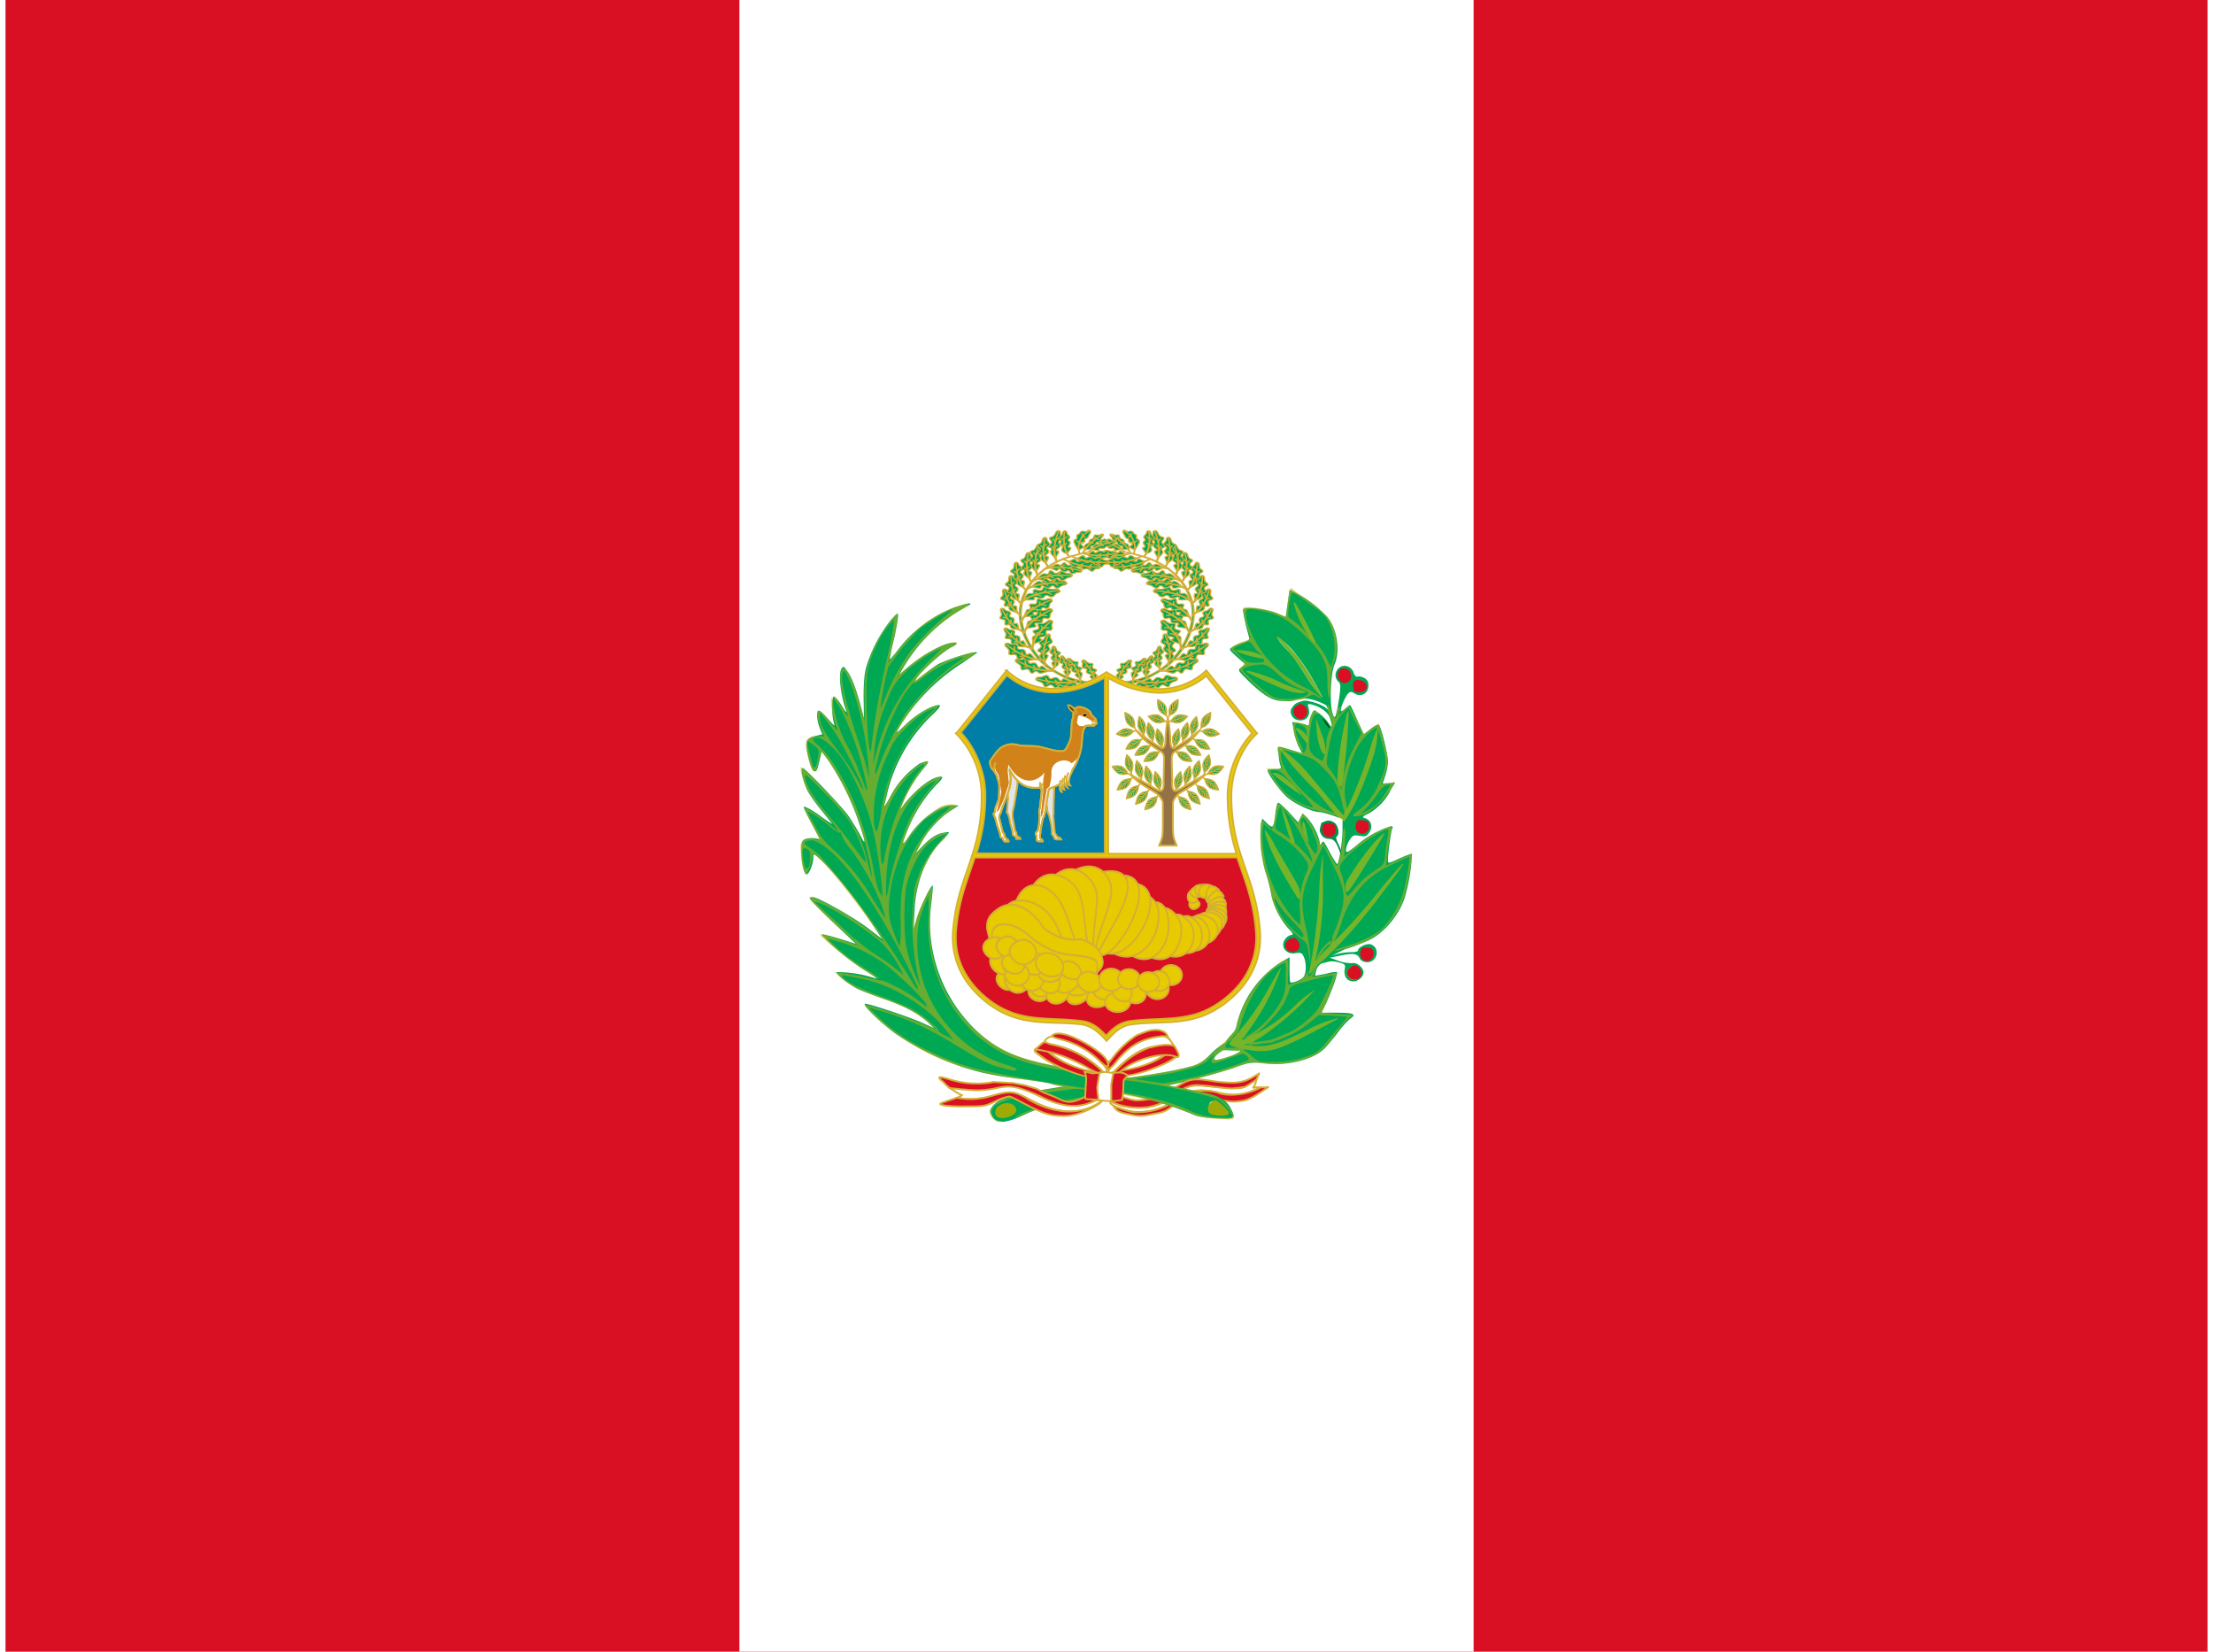 <svg xmlns="http://www.w3.org/2000/svg" xmlns:xlink="http://www.w3.org/1999/xlink" width="1.34em" height="1em" preserveAspectRatio="xMidYMid meet" viewBox="0 0 640 480" style="-ms-transform: rotate(360deg); -webkit-transform: rotate(360deg); transform: rotate(360deg);"><defs><path id="IconifyId-182e88f74d4-697223-17343" fill="#fff" d="M293.5 417.7c1.2-1.4.8-2-2.5-2.4a47.2 47.2 0 0 1-23.1-10.9c-2.2-2.3-3.1-2.5-3.1-.7c0 2 6.7 8.1 11.6 10.6a45.6 45.6 0 0 0 14.5 4.7c.8 0 1.9-.5 2.6-1.3z"/><path id="IconifyId-182e88f74d4-697223-17344" fill="#ed1c24" d="m295.5 415.4l.8-1.4l-4-2.6c-4.7-.6-13-3.6-18.6-6.7a21.5 21.5 0 0 0-6.1-2.6c-1.5 0-1.6 0 .1 1.9a44 44 0 0 0 21.8 10.4c2.3.4 4.7 2 6 1z"/></defs><path fill="#d91023" d="M0 0h640v480H0z"/><path fill="#fff" d="M213.3 0h213.4v480H213.3z"/><g fill="#00a854" stroke="#d4af37" stroke-width="2" transform="translate(245.3 154) scale(.178)"><g id="IconifyId-182e88f74d4-697223-17345" stroke-width="4.3" transform="matrix(.447 -.207 .258 .358 89.4 -67.3)"><path d="M480.2 566.9c31.3 33 62.4 68.1 79 111.2c25.1 69.7 18.3 151.5-22.6 214a328.2 328.2 0 0 1-142 116.4a224.7 224.7 0 0 1-164.8 3.5c-20-7.4-38.9-18-57.5-28.3c-8.4-1.4-13.9 8.6-7 13.3c62.4 40.6 130.9 42.2 202 28.2a273.1 273.1 0 0 0 99-50.4c44.4-33.2 82.7-77.5 99.8-131c26.2-79 9.3-171.3-45.1-234.6a488.2 488.2 0 0 0-44.7-47.1l4 4.8z"/><path d="M170.6 983.3c-8.1-.8-12.2 11.8-5.1 13.6c4.2-1 10.7-12 5-13.6zm304.2-430.9c-4.5-5.6-14-2.9-17.7-7.3c-4-4.7 2.9-6.5-.3-10c-3-3.5-7.7-1.7-12-6.5c-4.2-4.7-.4-8.8-4-12c-3.7-3.4-4.2.8-8.4-3.8s-1.7-12.7-6.3-18.6c-4.5-5.7-3-12.5 2.5-11.2c3.6.8 5 4.4 10.4 5.7c5.4 1.4 7.6-2.5 11.2 1c3.5 3.4.3 9 4 14s5.9 1.2 8.6 5.5c2.7 4.4.5 6.6 2.2 11.7s8.4 3.1 10.9 10.8c2.5 7.6-1 20.7-1 20.7z"/><path d="M478.1 564.8c-5.5-26.2-27-57-52.6-79.5c15.3 12 44.9 40.5 54.4 79.3l-1.8.2z"/><path d="M460.2 524.4c-4.2-2.9-7.3-2.8-10.5-3.2c3-.2 5.9-.5 9.5 1.1l1 2.1zm-15.2-19c-4.5-1.4-7.4-.3-10.6.4c2.8-1.2 5.5-2.4 9.2-2l1.4 1.7zm4.4 3.5c-2.2-5.6-2.2-9.7-2.5-14c-.1 3.9-.3 7.8.9 12.6l1.6 1.4zm13.5 18.1c-2.2-5.5-2.2-9.6-2.5-14c-.1 4-.3 7.9 1 12.7l1.5 1.3zm92.3 155c-8.3-3.1-17.2 0-23.9-2.4c-7.2-2.6 1.1-8.6-4.4-10.4c-5.6-1.8-10.2 5.7-17.8 3.2c-7.6-2.4-6.3-10-12.5-11.4c-6.3-1.3-6.4 7.2-13.9 4.9c-7.4-2.3-7.5-12.3-16-15.7c-8.2-3.4-9-11.4-1.3-13.4c5.2-1.3 10.3 2 18 .2s7-8.7 13.1-7.1c6.1 1.5 4.4 10.4 11.4 13.2c7 2.8 11.4-4.9 16.7-2c5.3 3 .3 9.5 4.6 13.7c4.4 4.3 7.8-2.3 14.2 4.2c6.4 6.6 11.8 23 11.8 23z"/><path d="M563.5 691.6c-22.9-25.6-58.6-41.4-101.8-49.7c25 3.4 76.7 15 105.2 50l-3.4-.3z"/><path d="M524.3 661.5c-6.7-.6-10.8 1.3-15.2 2.8c3.8-2 7.5-4 13-4.4l2.2 1.6zm-27.9-10.9c-6.5 1.2-10 4-14 6.7c3.3-2.9 6.4-5.8 11.5-7.7l2.5 1zm7.2 1c-5.2-4.5-7-8.9-9.1-13.3c1.5 4.3 2.8 8.5 6.4 12.8l2.7.5zm25.3 11c-5.1-4.5-6.8-8.9-9-13.3a35 35 0 0 0 6.4 12.8l2.6.5zm25.8 223c7-5.4 9.2-15 14.7-19.4c5.8-4.7 6.2 5.9 10.6 2c4.4-3.7.9-12 6.9-17.2c6-5.2 11.4.2 15.8-4.4c4.3-4.7-2.4-9.7 3.4-14.8c5.8-5.2 13.9.5 21-5c7.1-5.3 14-1.4 11.5 6.4c-1.7 5.3-7 7.9-9.7 15.6c-2.6 7.8 3.2 11-1.2 15.5c-4.5 4.4-10.7-2.2-16.7 2.3s-2 12.7-7.3 15.7c-5.1 3-7.6-5.1-13.4-3.8c-5.7 1.4-2.2 8-10.9 10a67.8 67.8 0 0 1-24.7-2.9z"/><path d="M542.7 887.4c32.6-5.3 64.3-27.5 93.8-60.3c-16 19.9-52.6 58.3-95.8 63.1l2-2.8z"/><path d="M587.6 870.5c4-5.6 4.7-10.2 5.8-15c-.5 4.5-.8 9-3.3 14l-2.5 1zm23.5-18.1c2.5-6.4 2-11 2-16c.6 4.5 1.4 8.8.1 14.3l-2.1 1.6zm-4.6 5.7c6.4-2 10.8-1 15.5-.4c-4.2-1.1-8.3-2.4-13.7-1.7l-1.8 2zm-22.2 15.8c6.3-2 10.7-1 15.4-.4c-4.2-1.1-8.3-2.4-13.7-1.6l-1.7 2zm2.2-84c5.9-6.6 6.3-16.4 11-21.8c4.9-5.8 7.1 4.5 10.8 0c3.6-4.6-1.3-12.1 3.6-18.4c5-6.2 11.4-2 14.8-7.4c3.4-5.4-4-9 .7-15.2c4.8-6.2 13.7-2.1 19.9-8.9c6-6.6 13.4-4 12.3 4.2c-.7 5.4-5.5 9-6.7 17.1c-1.3 8.2 5.1 10.2 1.5 15.5c-3.6 5.2-10.9-.1-16 5.5c-5 5.6.3 12.9-4.3 16.8c-4.6 3.9-8.5-3.6-13.9-1.2c-5.4 2.5-.8 8.4-9 12s-24.7 1.8-24.7 1.8z"/><path d="M575 794c31.1-11.5 58.3-39.3 81.5-77.3c-12.2 22.6-41.4 67.4-83 80.5l1.5-3.2z"/><path d="M616.1 768.7c3-6.2 2.8-10.8 3-15.7c.4 4.4.9 8.8-.7 14.3l-2.2 1.4zm19.9-22.3c1.3-6.7 0-11.2-.9-16c1.4 4.2 3 8.4 2.7 14l-1.8 2zm-3.5 6.5c6-3.1 10.4-3 15.1-3.3c-4.3-.3-8.5-.7-13.7 1l-1.4 2.3zm-19 19.8c5.8-3 10.3-3 15-3.3c-4.3-.3-8.5-.7-13.7 1l-1.4 2.3zm-46.2-31.5c-7.9-5.6-18.3-4.8-24.7-9.3c-6.9-4.6 3.6-8.6-1.8-12c-5.4-3.4-12.4 3-19.8-1.6c-7.4-4.7-3.8-12.4-10-15.5c-6.3-3-9 5.7-16.2 1.2s-4.5-15-12.5-20.8c-7.9-5.8-6.4-14.4 2.4-14.3c5.8 0 10.4 4.9 19.1 5.2c8.7.2 5-4.4 11-1c6.2 3.2 5 12 11.6 17c6.7 4.8 15.2-4.7 20-.2s-2.4 10 1 15.6s9-.2 14 8.4s5.9 27.3 5.9 27.3z"/><path d="M573.4 753.5c-17-33.1-50.6-59.7-94.2-80.4c25.7 10.6 77.4 37 97.8 81.6l-3.6-1.2z"/><path d="M540.3 711c-7-2.4-11.9-1.6-17-1.2c4.6-1 9.2-2.1 15-1l2 2.2zm-26.6-19c-7.3-.7-11.8 1.4-16.7 3c4.2-2.1 8.3-4.3 14.3-4.8l2.4 1.7zm7.4 3c-4.3-6.2-4.8-11.3-6-16.4c.4 4.8.7 9.6 3.3 15.1l2.7 1.2zm23.8 18.5c-4.2-6.2-4.8-11.2-5.9-16.4c.4 4.9.6 9.6 3.3 15.2l2.6 1.2zm43.1 36.9c4.5-7.7 3-17.5 6.5-23.8c3.7-6.7 8 3 10.6-2.3c2.6-5.2-3.6-11.5 0-18.7s10.7-4.3 13-10.3c2.3-6-5.7-8-2.2-15c3.5-7.1 13-5 17.7-13c4.5-7.7 12.3-6.8 12.8 1.5c.4 5.5-3.6 10-3.2 18.2c.4 8.2 7 9 4.5 14.8c-2.5 5.9-10.7 2.2-14.5 8.8c-4 6.5 2.7 12.5-1 17.3c-3.7 4.8-9-1.7-13.9 1.9c-4.8 3.5 1 8.3-6.4 13.5s-23.9 7-23.9 7z"/><path d="M577.5 756.8C605.8 739 627 706 642.3 664c-7.6 24.7-27.4 74.7-65.6 96.3l.8-3.4z"/><path d="M613 723.3c1.6-6.6.5-11.2-.2-16c1.2 4.3 2.5 8.5 2 14.1l-1.9 2zm15-26c0-6.9-2.1-11-4-15.5c2.3 3.9 4.5 7.6 5.4 13.2l-1.4 2.3zm-2.1 7.1c5.2-4.3 9.6-5.1 14.1-6.5c-4.3.7-8.5 1.1-13.2 4l-1 2.5zM611 727.8c5.1-4.3 9.6-5 14-6.4c-4.2.6-8.4 1-13.2 3.9l-.8 2.5zM557.4 639c3.6-8.6.8-18.5 3.6-25.6c3-7.5 8.7 2 10.7-3.8c2.1-5.9-5.2-11.5-2.4-19.5s10.6-6 12.2-12.6c1.6-6.6-7-7.5-4.3-15.3c2.7-7.9 13-7.1 16.8-16c3.7-8.6 12-8.8 13.6-.3c1 5.7-2.5 11-1 19.5c1.4 8.4 8.4 8.2 6.6 14.7c-1.9 6.5-10.8 3.8-14 11.2c-3.2 7.3 4.4 12.6 1.2 18.2c-3.2 5.5-9.6-.6-14.1 3.8c-4.6 4.4 2 8.5-5 15c-7 6.4-24 10.7-24 10.7z"/><path d="M547.3 647.1c27-22.6 44.8-59.9 55.3-105.8c-4.6 26.8-18.8 81.6-55.7 109.5l.4-3.7z"/><path d="M579.8 607.3c.8-7.2-.9-11.7-2.2-16.7c1.8 4.3 3.7 8.5 4 14.4l-1.8 2.3zM592 578c-.9-7.2-3.7-11.1-6.1-15.6c2.7 3.7 5.6 7.3 7.2 13L592 578zm-1.3 7.7c4.8-5.2 9.3-6.7 13.9-8.7c-4.4 1.2-8.7 2.3-13.3 5.9l-.6 2.8zm-12.4 26.4c4.8-5.2 9.3-6.7 13.9-8.7c-4.4 1.3-8.7 2.4-13.3 6l-.6 2.7z"/><path d="M533.4 605.3c4.2-6.6-1-18.7 2.2-24c3.6-5.8 7.3 2.8 9.8-1.7c2.6-4.5-.4-10.3 3-16.4c3.6-6.2 8.6-1.7 10.9-6.9c2.2-5.2-2-5.3 1.3-11.4c3.4-6 12-3.9 16.5-10.6c4.4-6.6 11.5-5.5 11.8 1.9c.2 4.8-2.9 7.1-2.7 14.4c.1 7.2 4.6 9.5 2.2 14.6c-2.5 5-9 1.5-12.6 7.1c-3.8 5.6.3 7.8-3.2 11.8c-3.5 4-6.4 1.5-10.9 4.4c-4.5 3-.7 11.3-7.6 15.6s-20.7 1.2-20.7 1.2z"/><path d="M522.1 611.2c24.3-10.6 48.6-42.4 63.7-78.7c-7.5 21.4-27.5 63.7-63 81l-.7-2.3z"/><path d="M556.9 582.6c1.7-5.8.8-9.8.3-14c1 3.8 2 7.5 1.5 12.5l-1.8 1.5zm14.4-22.2c.2-6-1.6-9.7-3.2-13.8c1.9 3.5 4 6.9 4.6 11.8l-1.4 2zm-2 6.2c4.8-3.6 8.9-4.1 13-5.1c-3.9.4-7.8.6-12.2 2.8l-.9 2.3zm-14.2 20c4.8-3.6 8.9-4.2 13-5.2c-3.8.4-7.7.6-12.2 2.9l-.8 2.2zm-173.3 425.7c3.6-9 1-19.7 3.7-27.1c2.9-7.9 8.4 2.5 10.4-3.6s-5-12.5-2.2-20.9c2.8-8.4 10.3-5.8 12-12.8c1.5-7-6.8-8.3-4.1-16.5c2.6-8.3 12.5-7 16.3-16.2c3.7-9 11.7-8.8 13.2.4c1 6-2.4 11.5-1 20.6c1.3 9.1 8.1 9.3 6.3 16c-1.8 6.9-10.5 3.6-13.7 11.3c-3.1 7.6 4.3 13.7 1.1 19.4c-3.2 5.7-9.3-1-13.8 3.4c-4.4 4.4 2 9.2-4.9 15.7c-6.8 6.5-23.3 10.3-23.3 10.3z"/><path d="M375.2 1016.4c26.5-22.7 40.7-57.4 51.2-105.9c-4.7 28.3-15.5 82-51.6 109.8l.4-3.9z"/><path d="M403.8 979.7c.8-7.6-.8-12.6-2-18c1.6 4.8 3.5 9.4 3.6 15.7l-1.6 2.3zm12-30.5c-.7-7.7-3.4-12-5.8-17c2.7 4.2 5.5 8.1 7 14.3l-1.1 2.7zm-1.2 8.1c4.7-5.3 9.1-6.6 13.5-8.6c-4.2 1.1-8.5 2-13 5.7l-.5 3zM402.4 985c4.7-5.3 9.1-6.7 13.5-8.6c-4.2 1.1-8.4 2-12.9 5.6l-.6 3zm158.7-152.7c-7.2-7.5-19.3-10.1-25.2-16c-6.3-6.3 7-6.5 2-11.2c-5-4.7-15.2-1.3-22-7.7c-7-6.5-.4-12.1-6.5-16.8c-6-4.7-12 2.2-18.7-4.1c-6.8-6.3-.2-14.6-7.4-22.3c-7-7.6-2.6-14.7 7.5-11.8c6.6 1.9 10.2 7.6 20 10.6c10 3 13.7-3 19.5 1.8c5.9 4.8-2 11.2 3.9 17.6c6 6.4 16 2.6 20 8.1c4 5.6-6 8-4 14c2 6.2 10.3 2.7 13.1 11.8c2.9 9.2-2.2 26-2.2 26z"/><path d="M540.3 797c-7.2-4.3-13-5.1-19-6.5c5.6.7 11.1 1.1 17.6 4l1.4 2.5zm-24-25.2c-8.2-2.9-14-2.5-20.2-2.6c5.6-.5 11-1.2 18 .3l2.1 2.3zm7.4 5c-2.8-6.8-1.8-11.4-1.4-16.3c-1.1 4.4-2.5 8.6-1.3 14.3l2.7 2zm21 23.9c-2.7-6.8-1.7-11.4-1.3-16.3c-1.1 4.4-2.5 8.7-1.3 14.4l2.6 1.9z"/><path d="M561.7 840c-8.5-34.5-35.7-63.7-78.5-95.8c25.8 17.5 73.7 52.4 82.2 98l-3.7-2.2z"/><g id="IconifyId-182e88f74d4-697223-17346"><path d="M527.3 890.5c-3.4-8.8-19.8-13-22.7-20.1c-3-7.6 9.1-5.3 6.6-11c-2.6-5.7-13.4-4-17-11.8c-3.4-7.8 5-12.3 1.3-18.2c-3.6-5.9-11.8 0-15.4-7.5c-3.5-7.6 6-14.8 2.7-24c-3.2-9 4-15.4 11.8-10.6c5.3 3.2 6.2 9.6 13.9 14.4c7.7 4.9 13.7-.6 17 5.4c3.2 6-6.7 11-4 18.5c2.8 7.6 13.6 5.6 15 12c1.2 6.3-9 6.9-9.7 13.4c-.7 6.5 8.3 4.5 7 14.3s-6.5 25.2-6.5 25.2z"/><path d="M520 853.1c-4.7-5.7-13-9-18-11.4a58 58 0 0 1 17.8 8.5l.2 3zm-10-24.9c.4-7.3 3.2-11.8 5.7-16.7c-2.9 4.2-5.9 8.3-7.2 14.3l1.6 2.4zm12.5 26c.3-7.3-.1-9.7 2.3-14.6c-2.9 4.2-2.6 6.3-3.9 12.3l1.6 2.4z"/><path d="M525.2 906.6c6.8-36.5-12.8-78.4-38.3-118.7c16.1 22.4 52.2 73.9 40.7 121.6l-2.4-2.9z"/><path d="M505.4 821.9c-6.2-4.4-11.7-5.1-17.2-6.4c5.2.5 10.5.9 16.2 3.6l1 2.7z"/></g><path d="M493.6 566.1c-2-7-11.8-8.6-13.4-14.2c-1.8-6 5.2-4.7 3.7-9.2c-1.5-4.5-6.4-4.9-8.4-11s3-8.2 1-12.8c-2-4.6-4.2-1-6.2-7s3.4-12.3 1.5-19.6c-1.9-7 2.1-12.6 6.6-9.2c3 2.3 3 6.2 7.4 9.7c4.4 3.6 7.9.9 9.8 5.5c1.8 4.7-3.3 8.5-1.8 14.5c1.6 6 4.9 3.7 5.6 8.8c.8 5-2.1 6.2-2.5 11.6c-.4 5.3 6.4 6.4 5.7 14.4c-.7 8-9 18.5-9 18.5z"/><path d="M491.7 578.8c5.2-26.2-2.3-63.4-17-94.8c9.3 17.3 25.2 56 18.7 95.4l-1.7-.6z"/><path d="M491.1 534.4c-2.7-4.4-5.5-5.7-8.3-7.5c2.8 1.1 5.5 2 8.2 5.1l.1 2.4zm-6.5-23.8c-3.5-3.2-6.6-3.5-9.8-4.2c3 .1 6 .1 9.3 2l.6 2.2zm2.7 5c.2-6 1.8-9.8 3.2-14c-1.6 3.7-3.3 7.1-4.1 12l1 2zm5.3 22.3c.1-6 1.7-9.8 3.1-13.9c-1.6 3.6-3.3 7-4 12l.9 1.9zm17 37.3c-.1-6.9-6.8-11.4-7.1-16.9c-.3-5.8 14.6-4.3 14.2-8.8c-.4-4.4-5.4-4.8-6-10.8s5.4-8 4.4-12.5s-4.1-1-4.7-6.9c-.6-5.8 2-12.4 1.8-19.5c-.1-7 5.6-12.4 9.4-9c2.6 2.2 1.5 6 5.2 9.5s8.4 1 11.3 4.5c3 3.5 2.3 6.4 2.4 12.3c0 6 4.1 3.6 3.6 8.6c-.5 5-3.9 6.1-5.7 11.4c-1.8 5.2 5.2 6.2 2.3 14.1c-2.8 7.9-31 24-31 24z"/><path d="M499.2 585.6c24.4-21.6 36.5-63.2 18.3-94a68.8 68.8 0 0 1 8.1 50.3a92.1 92.1 0 0 1-24.8 44.3l-1.6-.6z"/><path d="M522.3 550.8a31.2 31.2 0 0 0-8.7-11.5c2.6 1 7.1 6.2 9.2 9.2l-.5 2.3zm4-26.8c-3-3.2-6.1-3.5-9.2-4.2c3 .1 6.2.1 9.2 2v2.2zm1.1.2c1.8-6 4.4-9.6 7-13.7c-2.7 3.5-5.4 7-7.4 11.8l.4 1.9zm-4.2 27.5c1.7-5.9 7.8-3.8 12.4-5.2c-3.5 0-10.8-1.5-13 3.3l.6 1.9zm-44.3 24.2c-6.5-4.6-4.6-15.7-9.7-19.5c-5.5-4-6.7 3.8-10.8.6c-4-3.2-2.7-8.6-8.2-13c-5.6-4.4-9.5.2-13.5-3.6c-4-3.9.5-4.8-4.9-9.2c-5.4-4.3-13.9-.8-20.6-5.5c-6.7-4.6-13.8-2.3-11.9 3.8c1.3 4 5.2 5.4 7.3 11.4c2 6-2 8.8 2.1 12.5c4.1 3.7 9.9-.5 15.5 3.4s2 6.5 7 9.2s7.1 0 12.7 1.5c5.7 1.5 4.2 9.2 12.7 11.4c8.5 2.1 22.3-3 22.3-3z"/><path d="M492.6 578.5c-28.8-4-64.1-25.6-91.1-52.7c14.5 16.3 48.3 47.3 91 54.8l.1-2z"/><path d="M447.2 561.7c-3.5-4.5-3.8-8-4.6-11.6c.2 3.3.1 6.7 2.3 10.6l2.3 1zm-22-15.6c-2-5-1.1-8.4-.7-12c-1 3.2-2 6.4-1.3 10.7l2 1.4zm4.1 4.7c-6.2-2-10.6-1.6-15.3-1.6c4.2-.5 8.4-1 13.7 0l1.6 1.6zm21 13.8c-6.2-2-10.6-1.7-15.3-1.7c4.2-.4 8.4-1 13.7 0l1.6 1.7zm50.2 41c-8-3.5-6.6-15.4-13-18.4c-6.8-3-7.7 5.4-12.7 2.9c-5.1-2.6-3.9-8.5-10.8-12c-7-3.4-11.3 2.3-16.3-1c-5-3.2.3-5-6.5-8.5s-16.5 2-25-1.6c-8.1-3.4-16.4.4-13.7 6.4c1.8 4 6.6 4.5 9.5 10.4c2.9 5.8-1.7 9.6 3.5 12.6s11.7-2.5 18.6.4c7 3 2.9 6.4 9 8.2c6 1.8 8.5-1.5 15.3-1c6.8.4 5.7 8.7 16 9.2c10.2.6 26.1-7.6 26.1-7.6z"/><path d="M517 605.6c-34.5 1.6-78.1-13.7-112.2-36.4c18.4 14 61 39.5 112.3 38.5l-.1-2.1z"/><path d="M461.8 597.2c-4.5-3.9-5.1-7.5-6.3-11.1c.4 3.5.6 7 3.5 10.6l2.8.5zm-27.3-11.7c-2.8-4.8-2-8.5-1.8-12.4c-.9 3.6-2 7.1-.6 11.4l2.4 1zm5.3 4c-7.5-.8-12.8.5-18.4 1.4c5-1.3 10-2.7 16.3-2.8l2 1.4zm26 10c-7.6-.8-12.8.5-18.4 1.5c5-1.4 9.9-2.8 16.3-2.8l2 1.4z"/><path d="M517.5 629.7c-8.3-3-7.6-15-14.2-17.5c-7-2.7-7.3 5.9-12.6 3.7c-5.2-2.2-4.3-8.2-11.5-11.2s-11.1 3-16.3 0c-5.2-2.9 0-5-7-8s-16.4 3-25 0c-8.5-3-16.5 1.4-13.4 7.2c2 3.9 7 4.1 10.2 9.7c3.2 5.7-1 9.7 4.3 12.4c5.3 2.7 11.5-3.2 18.6-.8c7.2 2.5 3.3 6.2 9.5 7.6c6.1 1.4 8.4-2 15.2-2c6.8 0 6.3 8.3 16.5 8.2c10.3-.2 25.7-9.3 25.7-9.3z"/><path d="M534 628.6c-34.4 3.9-79-8.6-114.4-29c19.3 12.7 63.4 35.4 114.6 31.1l-.3-2z"/><path d="M478.3 623.9c-4.8-3.7-5.6-7.2-7-10.8c.6 3.5 1 7 4.1 10.4l3 .4zm-28-10c-3-4.6-2.6-8.4-2.7-12.3c-.6 3.7-1.4 7.3.2 11.4l2.5 1zm5.5 3.7c-7.6-.4-12.7 1.3-18.3 2.6c5-1.7 9.8-3.4 16.2-3.9l2 1.3zm26.6 8.3c-7.6-.3-12.7 1.3-18.3 2.6c5-1.6 9.8-3.4 16.2-3.8l2 1.2z"/><g id="IconifyId-182e88f74d4-697223-17347"><path d="M207.2 997.4c6.6-4.3 15.2-3.2 20.6-6.6c5.7-3.5-3-7 1.5-9.7c4.5-2.5 10.3 3 16.5-.5s3.3-9.9 8.5-12.1c5.2-2.3 7.3 5 13.4 1.5c6-3.3 3.8-12 10.6-16.4c6.6-4.4 5.5-11.4-1.8-11.7c-4.9-.1-8.7 3.6-16 3.5c-7.2 0-8-6-13.1-3.6c-5 2.4-1.5 9.7-7.1 13.4c-5.6 3.8-11.2-2-15.2 1.5s1.9 8-1 12.5s-7.4-.5-11.6 6.3c-4.3 6.8-5.3 21.9-5.3 21.9z"/><path d="M202 1007c14.5-26 42.6-46.3 79-61.5c-21.5 7.7-64.6 27.1-82 62.4l3-.8z"/><path d="M230 974c5.7-1.7 9.7-.9 14-.4a31 31 0 0 0-12.5-1.4l-1.6 1.8zm22.1-14.5c6.1-.2 9.8 1.6 13.9 3.1c-3.5-1.8-7-3.8-11.9-4.4l-2 1.3zm-6.1 2.2c3.6-4.9 4.1-8.9 5.1-13c-.4 3.8-.6 7.7-2.9 12l-2.2 1zm-20 14.1c3.6-4.8 4.1-8.9 5.1-13c-.4 3.9-.6 7.7-2.8 12.1l-2.3 1z"/></g><g id="IconifyId-182e88f74d4-697223-17348"><path d="M210.3 1024.5c9 3.6 19.3 0 26.7 2.7c7.8 3-1.9 9.7 4.2 11.8c6.2 2 11.9-6.4 20.2-3.7c8.4 2.8 6.5 11.5 13.4 13c6.9 1.4 7.6-8.2 15.8-5.6c8.2 2.6 7.6 14 17 17.8c9 3.8 9.4 12.9.6 15.1c-5.9 1.5-11.5-2.1-20.2 0c-8.8 2-8.4 9.7-15.2 8c-6.8-1.7-4.2-11.8-12-15c-7.6-3.2-13 5.6-18.8 2.3c-5.8-3.4.3-10.7-4.3-15.6c-4.6-4.8-8.8 2.7-15.7-4.7c-6.8-7.4-11.7-26.1-11.7-26.1z"/><path d="M201.6 1013.7c24 29 63.2 46.9 111.1 56.2c-27.9-3.8-85.2-16.8-115-56.5l3.9.3z"/><path d="M243.7 1047.8c7.5.6 12.2-1.5 17.3-3.3c-4.5 2.2-8.8 4.6-15 5.1l-2.3-1.8zm30.6 12.2c7.4-1.3 11.5-4.6 16-7.6c-3.7 3.3-7.4 6.7-13.3 8.8l-2.7-1.2zm-8-1c5.5 5.1 7.2 10 9.4 15c-1.4-4.8-2.7-9.6-6.5-14.5l-3-.5zm-27.8-12.4c5.5 5 7.2 10 9.4 15c-1.4-4.8-2.6-9.6-6.5-14.5l-2.9-.5z"/></g><use width="744.1" height="1052.4" href="#IconifyId-182e88f74d4-697223-17347" transform="translate(44 17.4)"/><use width="744.1" height="1052.4" href="#IconifyId-182e88f74d4-697223-17348" transform="translate(59.3 11.2)"/><g id="IconifyId-182e88f74d4-697223-17349"><path d="M353.5 1034.1c9.8 1 18.8-5.3 26.7-4.7c8.4.6.7 9.8 7.2 10c6.4.3 9.9-9.3 18.7-9c8.8.4 9.2 9.2 16.3 8.7c7-.5 5.3-9.9 14-9.6s11 11.2 21 12.3c9.8 1.1 12.5 9.7 4.5 14.3c-5.3 3-11.7 1-19.7 5.4s-5.7 11.7-12.7 12c-7 .1-7.1-10.2-15.5-11.2c-8.3-.9-11.3 9-17.8 7.4c-6.5-1.6-2.4-10.3-8.1-13.7c-5.8-3.3-8 5-16.5-.2s-18-21.7-18-21.7z"/><path d="M342.3 1026.2c30.8 21 73.5 27.4 122.6 23.2c-28.2 4-87.3 7.3-126.4-22.4l3.8-.8z"/><path d="M392 1047.2c7.4-1.4 11.5-4.8 16-7.9c-3.8 3.4-7.4 6.8-13.2 9l-2.8-1zm33 3.3c6.8-3.3 10-7.6 13.6-11.7c-2.8 4.2-5.5 8.4-10.7 12l-3-.3zm-8.1 1.2c6.6 3.4 9.5 7.6 13 11.7c-2.7-4.1-5.1-8.4-10-12l-3 .3zm-30.3-4.2c6.7 3.3 9.6 7.6 13 11.7c-2.6-4.2-5-8.4-10-12l-3 .3z"/></g><path d="M292.7 1024.5c5-5 13.2-6.2 17.3-10.2c4.4-4.3-4.5-5.2-1-8.4s10.2 0 15-4.4c4.8-4.3.5-8.8 4.7-12c4.3-3 8 2.4 12.7-1.8c4.8-4.2.5-10.7 5.6-16c5-5.2 2.1-10.7-4.7-9.2c-4.5 1-7 5-13.8 6.6c-6.7 1.7-9-3-13 .2c-4.1 3.2 1 8.4-3.1 12.7c-4.2 4.4-10.8 1-13.7 4.8c-2.8 3.9 3.8 6.2 2.3 10.6c-1.5 4.4-7 1.3-9 7.9c-2.2 6.6.7 19.3.7 19.3z"/><path d="M292 1030.3c6.7-25 25.7-44.8 55.3-65.9c-17.7 11.3-50.8 34.2-57.7 67.3l2.5-1.4z"/><path d="M307.6 1000c5-2.9 8.9-3.1 13-3.8c-3.8.2-7.6.2-12 1.9l-1 1.8zm16.8-17.3c5.5-1.6 9.4-1 13.6-.7c-3.7-.7-7.4-1.5-12-.8l-1.6 1.5zm-5.1 3.3c2-4.8 1.5-8.3 1.3-12c.7 3.4 1.5 6.6.5 10.7l-1.8 1.3zm-14.8 16.3c2-4.8 1.5-8.2 1.4-11.9c.6 3.3 1.4 6.5.5 10.7l-1.9 1.2zm41 15c4-6.2 12-9.1 15.4-14.1c3.5-5.3-5.7-4.4-2.8-8.4c3-4 10.4-2.1 14.3-7.6c4-5.5-1.2-9.3 2.4-13.3c3.7-4.1 8.6.8 12.5-4.5c4-5.4-1.7-11.2 2.4-17.7c4-6.4 0-11.5-6.6-8.6c-4.4 2-6.1 6.6-12.6 9.7c-6.4 3-9.8-1.4-13.2 2.8c-3.5 4.1 2.8 8.4-.6 13.8c-3.3 5.4-10.7 3.2-12.8 7.7c-2.1 4.6 5 5.7 4.4 10.5c-.6 4.8-6.7 2.7-7.6 10c-.8 7.2 4.7 19.7 4.7 19.7z"/><path d="M346 1023.4c1.6-27.1 16.9-51.5 42.6-79.3c-15.7 15.3-44.6 45.6-45 81.3l2.3-2z"/><path d="M355.6 988.8c4.4-3.8 8.3-4.9 12.3-6.4c-3.8 1-7.6 1.7-11.7 4.3l-.6 2.1zm13.5-21.1c5.3-2.8 9.3-3 13.6-3.5c-4 0-7.8 0-12.4 1.6l-1.2 1.9zm-4.6 4.3c1.2-5.3-.1-8.8-1-12.5c1.3 3.2 2.8 6.4 2.6 10.9l-1.6 1.6zM353 992c1-5.4-.2-8.9-1-12.6c1.3 3.3 2.7 6.4 2.6 10.9L353 992z"/><g id="IconifyId-182e88f74d4-697223-17350"><path d="M505.9 948.8c7.7-4.2 11.3-13.2 17.4-16.7c6.6-3.7 5.3 6.8 10.2 3.8c5-3 2.8-11.8 9.5-16c6.7-4 11.3 2.3 16.3-1.6s-.9-10 5.7-14c6.5-4.1 13.6 2.8 21.5-1.4c7.8-4 14 1 10.3 8.3c-2.5 5-8.2 6.6-12 13.8c-3.8 7.2 1.5 11.4-3.6 15c-5.1 3.6-10.2-3.9-16.8-.5c-6.6 3.5-4 12.2-9.6 14.3c-5.6 2-6.8-6.4-12.7-6c-5.9.3-3.5 7.6-12.3 8c-8.8.3-24-7-24-7z" transform="translate(9.4 -7.9)"/><path d="M493.7 948.5c33 .2 67.7-16.3 102-43.7c-18.9 17-61 48.6-104.4 46.2l2.4-2.5z" transform="translate(9.4 -7.9)"/><path d="M540.7 939.4c4.8-4.8 6.1-9.3 8-13.8c-1.1 4.3-2.1 8.6-5.4 13.2l-2.6.6zm26-14c3.5-5.8 3.7-10.5 4.5-15.3c-.1 4.5 0 8.9-2.2 14.1l-2.3 1.2zm-5.4 5c6.6-1 10.7.8 15.3 2.1c-4-1.8-7.8-3.7-13.2-3.9l-2.1 1.7zm-24.4 11.8c6.5-.9 10.7.8 15.3 2.2c-4-1.8-7.9-3.7-13.3-4l-2 1.8z" transform="translate(9.4 -7.9)"/></g><path d="M583 716.2c3.6-8.6.8-18.5 3.6-25.6c3-7.5 8.7 2 10.7-3.9s-5.2-11.5-2.3-19.4s10.5-6 12.1-12.6c1.6-6.6-7-7.5-4.3-15.4c2.8-7.8 13-7 16.8-15.9c3.7-8.6 12-8.8 13.6-.3c1 5.7-2.5 11-1 19.4c1.4 8.5 8.4 8.3 6.6 14.8c-1.9 6.5-10.8 3.8-14 11.2c-3.2 7.3 4.4 12.6 1.2 18.2c-3.2 5.5-9.6-.6-14.1 3.8c-4.6 4.4 2 8.5-5 15c-7 6.4-24 10.7-24 10.7z"/><path d="M573 724.4c27-22.6 44.7-59.9 55.2-105.8c-4.6 26.8-18.8 81.6-55.7 109.4l.4-3.6z"/><path d="M605.4 684.6c.9-7.2-.9-11.7-2.2-16.7c1.8 4.3 3.7 8.5 4 14.4l-1.8 2.3zm12.3-29.2c-.9-7.2-3.7-11.2-6.1-15.6c2.7 3.7 5.6 7.3 7.2 13l-1.1 2.6zm-1.3 7.7c4.8-5.2 9.3-6.7 13.9-8.8c-4.4 1.3-8.7 2.4-13.3 6l-.6 2.8zM604 689.5c4.8-5.2 9.3-6.7 13.9-8.7c-4.4 1.3-8.7 2.4-13.3 6l-.6 2.7z"/><path d="M572.3 672c4.4-7.6 3-17.3 6.4-23.6c3.7-6.7 8 3 10.6-2.3c2.7-5.3-3.6-11.6 0-18.8c3.7-7.1 10.8-4.3 13-10.3c2.4-6-5.7-8-2.2-15c3.5-7.1 13-5 17.7-13c4.6-7.6 12.4-6.8 12.9 1.5c.4 5.5-3.6 10-3.2 18.2c.3 8.2 7 9 4.5 14.8c-2.6 6-10.7 2.3-14.6 8.8c-3.9 6.5 2.7 12.6-1 17.4c-3.7 4.8-9-1.8-13.8 1.8c-4.8 3.5.9 8.3-6.4 13.5s-24 7-24 7z"/><path d="M561.8 678.5c28.2-17.8 49.4-50.8 64.8-92.9C619 610.3 599 660.3 561 682l.8-3.4z"/><path d="M597.2 645c1.6-6.6.5-11.2-.1-16c1.1 4.3 2.5 8.5 2 14.1l-2 2zm15-26c0-6.9-2-11-3.9-15.5c2.2 3.9 4.5 7.6 5.3 13.2l-1.4 2.3zm-2 7.1c5.1-4.3 9.5-5.1 14-6.5c-4.2.7-8.4 1.1-13.2 4l-.9 2.5zm-14.9 23.5c5.2-4.4 9.6-5.2 14.1-6.5c-4.2.6-8.5 1-13.2 3.9l-.9 2.6zm-28.6 126.3c-7.8-5.6-18.2-4.8-24.7-9.2c-6.8-4.7 3.7-8.6-1.7-12c-5.4-3.5-12.5 3-19.9-1.7c-7.3-4.7-3.8-12.3-10-15.4c-6.3-3.1-8.9 5.7-16.1 1.2c-7.3-4.5-4.5-15-12.6-21c-7.8-5.7-6.4-14.3 2.4-14.2c5.9 0 10.4 4.9 19.1 5.2c8.8.3 5-4.3 11.1-1s4.9 12 11.5 17c6.7 4.9 15.2-4.7 20-.1c5 4.5-2.3 9.9 1 15.6c3.5 5.7 9-.3 14 8.3c5 8.6 6 27.3 6 27.3z"/><path d="M572.9 788.2c-17-33.1-50.6-59.6-94.2-80.4c25.7 10.6 77.4 37 97.7 81.6l-3.5-1.2z"/><path d="M539.7 745.8c-7-2.5-11.8-1.6-17-1.3c4.7-1 9.2-2 15.2-1l1.8 2.3zm-26.5-19.1c-7.4-.6-11.8 1.4-16.8 3c4.3-2 8.4-4.3 14.4-4.8l2.4 1.8zm7.3 3c-4.2-6.2-4.8-11.2-5.9-16.4c.4 4.8.6 9.6 3.3 15.1l2.6 1.2zm23.9 18.5c-4.2-6.1-4.8-11.1-6-16.3c.5 4.8.7 9.6 3.3 15.1l2.7 1.2zm30.3 95.2c5.8-6.6 6.3-16.4 11-21.9c4.8-5.8 7.1 4.6 10.7 0c3.7-4.6-1.2-12 3.7-18.3c5-6.3 11.3-2 14.8-7.4c3.4-5.4-4-9 .7-15.2c4.8-6.2 13.7-2.2 19.8-9c6-6.5 13.5-4 12.4 4.2c-.7 5.5-5.5 9-6.7 17.2c-1.3 8.1 5 10.2 1.5 15.4c-3.6 5.2-10.9 0-16 5.5s.2 12.9-4.3 16.8c-4.6 4-8.5-3.6-13.9-1.1c-5.4 2.4-.8 8.3-9 11.9c-8.1 3.5-24.7 1.9-24.7 1.9z"/><path d="M563.2 847.5c31.1-11.6 58.3-39.4 81.5-77.3c-12.2 22.6-41.4 67.4-83 80.5l1.5-3.2z"/><path d="M604.3 822.2c3-6.2 2.8-10.9 3-15.8c.4 4.5.9 8.9-.7 14.3l-2.3 1.5zm19.9-22.3c1.3-6.8 0-11.3-.9-16c1.4 4.2 3 8.3 2.7 14l-1.8 2zm-3.5 6.5c6-3.2 10.4-3 15.1-3.4c-4.3-.3-8.5-.7-13.7 1l-1.4 2.4zm-19 19.8c5.8-3.1 10.3-3 15-3.4c-4.3-.2-8.5-.7-13.7 1l-1.4 2.4z"/><use width="744.1" height="1052.4" href="#IconifyId-182e88f74d4-697223-17351" transform="rotate(15 310 758.4)"/><use id="IconifyId-182e88f74d4-697223-17351" width="744.1" height="1052.4" href="#IconifyId-182e88f74d4-697223-17346" transform="rotate(5 93.2 577.1)"/><use width="744.1" height="1052.4" href="#IconifyId-182e88f74d4-697223-17349" transform="rotate(-10 275 690.3)"/><use width="744.1" height="1052.4" href="#IconifyId-182e88f74d4-697223-17350" transform="rotate(10 225.4 653.9)"/></g><use width="1" height="1" href="#IconifyId-182e88f74d4-697223-17345" transform="matrix(-1 0 0 1 840 .1)"/></g><g stroke="#d4af37" stroke-width=".5"><path fill="#007ea8" d="m291 195.6l-14 17.5a26.2 26.2 0 0 1 7.3 17.9a53.7 53.7 0 0 1-2.8 17.5v.2H320V196c-8.5 5.2-20.1 7.3-29-.4z"/><path fill="#fff" d="M349 195.6c-8.8 7.7-20.5 5.6-29 .4v52.7h38.5v-.2a53.7 53.7 0 0 1-2.8-17.5c0-6 2.7-13.5 7.3-17.9l-14-17.5z"/><path fill="#d91023" d="M281.5 248.7c-2.1 6.5-4.8 12.2-5.6 21.6c-1.2 14 10 21.5 14.6 23.7c7.2 3.4 14.6 2.2 22.3 3.2c3.5.5 5.5 2.7 7.2 4.5c1.7-1.8 3.7-4 7.3-4.5c7.6-1 15 .2 22.2-3.2c4.6-2.2 15.8-9.8 14.6-23.7c-.8-9.4-3.5-15.1-5.6-21.6h-77z"/></g><g stroke="#d4af37" stroke-width="3"><g fill="#00a854" stroke-width="6.2" transform="matrix(.084 0 0 .089 232.8 247.5)"><g id="IconifyId-182e88f74d4-697223-17352" stroke-width="3.1"><path d="M1074.7-201.4s5.9-20.4 18-29.3c12-9 25.2-5.7 33.2-8.9c-5.4 6.8-6 20.3-18 29.3s-33.2 8.9-33.2 8.9zm48.7-36.4c-8.3 2.3-13.5-.3-25 4m17.4 1.8c-8.4 2.2-14.1-1.4-25.4 3.4m16.2 3.4c-8 2.8-11.7-1.2-22.5 4m13.3 3c-8 2.7-9.6-1.8-17.5 4.2m9.3 1.8c-5.2 1.7-7.5-.2-12.2 5m46.4-30.5c-4.5 7.3-3.5 13-10.8 22.8m3.2-17.1c-4.5 7.3-2.8 13.9-10.5 23.3m1.3-16.5c-5 6.8-2.2 11.5-10.3 20.4m1-13.5c-4.9 6.8-1 9.7-9 15.6m.9-9.5c-3 4.5-2 7.3-8.3 10.2"/><path d="m1130.8-243.6l-24.2 18l-31.6 24l32-23.5l24.2-18m-23-73.9s16.7 13 20.5 27.5c3.8 14.5-4 25.5-4 34.1c-4.4-7.4-16.7-13-20.7-27.5s4.1-34.1 4.1-34.1zm15.6 58.7c1-8.6 5.3-12.4 5.7-24.6m-8.1 15.3c1-8.5 6.4-12.6 6.2-24.7m-9.2 13.7c.3-8.4 5.4-10.4 4.6-22.4m-7.6 11.3c.4-8.4 5.2-8.3 2.5-17.9m-5.1 8c.3-5.4 3-7-.2-13.2m11.2 54.5c-5.1-7-10.8-8.1-17.1-18.5m14.7 9.3c-5.2-7-12-7.8-17.8-18.4m14.8 7.3c-4.5-7.1-9.9-6.3-15.2-17.1m12.2 6c-4.5-7.1-8.6-4.6-11-14.2m8.4 4.3c-3-4.5-6-4.5-6.4-11.5"/><path d="m1126.6-249.3l-7.8-29.1l-10.6-38.3l10 38.5a5074.4 5074.4 0 0 0 7.8 29"/><g id="IconifyId-182e88f74d4-697223-17353"><path d="M1206.4-261.9s16.8 13 20.6 27.6c3.8 14.5-4 25.5-4 34c-4.4-7.4-16.7-13-20.6-27.4c-4-14.5 4-34.2 4-34.2zm15.7 58.7c1-8.5 5.4-12.4 5.7-24.6m-8.1 15.4c1-8.6 6.4-12.6 6.2-24.8m-9.2 13.7c.3-8.4 5.4-10.4 4.6-22.4m-7.6 11.3c.4-8.4 5.2-8.2 2.5-17.8m-5.1 8c.4-5.5 3-7-.2-13.2m11.2 54.4c-5.1-6.9-10.8-8-17.1-18.5m14.7 9.3c-5.2-6.9-12-7.7-17.8-18.3m14.8 7.2c-4.5-7-9.9-6.3-15.1-17m12.1 6c-4.5-7.2-8.6-4.7-11-14.3m8.4 4.4c-3-4.5-6-4.6-6.4-11.5"/><path d="m1224.9-194.1l-7.8-29.2l-10.6-38.2l10 38.4a5155 5155 0 0 0 7.8 29.1m-53.8 57.3s2.9-21 13.5-31.6c10.7-10.6 24.2-9.2 31.6-13.5c-4.3 7.4-3 20.9-13.5 31.6c-10.6 10.6-31.6 13.5-31.6 13.5zm43-43c-8 3.4-13.4 1.7-24.2 7.5m17.4-.7c-8 3.4-14.2.7-24.6 7m16.5 1.1c-7.4 3.9-11.7.5-21.7 7.2m13.6 1c-7.5 3.8-9.7-.4-16.7 6.7m9.5.4c-5 2.4-7.5 1-11.3 6.8m41.5-37c-3.4 8-1.7 13.4-7.5 24.1m.7-17.3c-3.4 7.9-.7 14.1-7 24.6m-1.1-16.5c-3.9 7.4-.5 11.7-7.2 21.7m-1-13.6c-3.8 7.5.4 9.7-6.7 16.7m-.5-9.5c-2.4 5-.9 7.5-6.7 11.3"/><path d="m1219.9-186.6l-21.3 21.4l-27.9 28.2s18.9-18.4 28.3-27.8a5074.4 5074.4 0 0 0 21.4-21.3"/></g><path d="M1057-278.6s20.6-5.1 34.4.9c13.8 6 17.5 19 24.3 24.3c-8.5-1.2-20.5 5-34.4-.9c-13.8-5.8-24.2-24.3-24.2-24.3zm55.9 24c-6-6-6.5-11.8-15.9-19.6m7.1 15.8c-6-6-5.9-12.9-15.6-20.2m5 15.7c-6.3-5.5-4.7-10.7-14.7-17.4m4.2 12.9c-6.4-5.5-3.3-9.2-12.5-13m3.1 9c-4-3.7-3.6-6.7-10.4-8m49.7 24.8c-8.6-.2-13 3.5-25.2 2m16.4-5.8c-8.6-.2-13.4 4.6-25.4 2.6m14.9-7.1c-8.4-.9-11 3.9-22.8 1.3m12.2-5.8c-8.3-.9-8.9 3.9-18-.1m8.6-4c-5.4-.4-7.2 2-13-2"/><path d="M1121.7-251.2L1094-263l-36.6-15.4l36.3 16a5135.7 5135.7 0 0 0 27.7 12M1072.3-384s14.7-15.3 29.5-17.5c14.9-2.3 25 6.7 33.5 7.6c-7.8 3.5-14.7 15.2-29.5 17.6c-14.9 2.4-33.5-7.7-33.5-7.7zm60-9.4c-8.4-2-11.8-6.6-23.9-8.2m14.5 9.7c-8.4-2-11.9-7.8-24-8.9m12.6 10.7c-8.3-1.3-9.7-6.5-21.7-7m10.4 8.7c-8.3-1.2-7.7-6-17.5-4.3m7.4 6c-5.4-1-6.6-3.8-13.1-1.3m55.3-5.4c-7.4 4.4-9.2 9.9-20.2 15.1m10.8-13.6c-7.4 4.4-9 11-20.2 15.7m8.8-14c-7.5 3.8-7.3 9.2-18.6 13.3m7.3-11.5c-7.5 3.7-5.5 8-15.3 9.5m5.2-7.9c-4.8 2.5-5.2 5.5-12.1 5.1"/><path d="m1141.6-395l-29.8 4.6c-13.1 2-39.2 6.4-39.2 6.4l39.3-5.8l29.8-4.6M1102-455s20 7 28.2 19.6c8.2 12.6 4.2 25.5 6.9 33.7c-6.4-5.7-19.9-7.1-28.2-19.6c-8.3-12.6-6.9-33.7-6.9-33.7zm33.4 50.8c-1.7-8.5 1.1-13.5-2.4-25.2m-2.8 17.2c-1.7-8.5 2.1-14-2-25.5m-4.3 15.9c-2.3-8 1.8-11.6-2.7-22.7m-3.7 13c-2.3-8 2.3-9.4-3.2-17.6m-2.4 9.2c-1.3-5.3.6-7.6-4.3-12.5m27.8 48.2c-7-5-12.8-4.4-22.1-12.2m16.9 4.2c-7.1-5-13.8-3.6-22.7-11.9m16.4 2.3c-6.5-5.3-11.4-2.9-19.8-11.5m13.4 1.9c-6.5-5.3-9.5-1.7-15-10m9.4 1.5c-4.3-3.4-7.1-2.4-9.6-9"/><path d="m1141-396.4l-16.6-25.2l-22.1-33l21.6 33.3a5079.8 5079.8 0 0 0 16.5 25.2"/><g id="IconifyId-182e88f74d4-697223-17354"><path d="M1213.7-401.8s16.7 13 20.6 27.5c3.8 14.5-4.1 25.5-4.1 34.1c-4.3-7.4-16.6-13-20.6-27.5s4-34.1 4-34.1zm15.7 58.7c1-8.6 5.3-12.4 5.6-24.6m-8 15.4c1-8.6 6.4-12.7 6.2-24.8m-9.2 13.7c.3-8.4 5.4-10.4 4.5-22.4m-7.5 11.3c.3-8.4 5.1-8.3 2.5-17.9m-5.2 8c.4-5.4 3-7-.2-13.1m11.3 54.4c-5.2-6.9-10.8-8.1-17.2-18.5m14.7 9.3c-5.2-7-11.9-7.7-17.8-18.4m14.9 7.3c-4.5-7.1-10-6.3-15.2-17.1m12.2 6c-4.5-7.1-8.6-4.6-11.1-14.2m8.4 4.3c-3-4.5-6-4.5-6.3-11.5"/><path d="m1232.1-334.1l-7.8-29.1l-10.5-38.3s6.5 25.6 10 38.5a5074.4 5074.4 0 0 0 7.7 29m-64.4 39s8.2-19.5 21.3-27c13-7.4 25.7-2.6 34-4.8c-6.1 6-8.3 19.4-21.3 27c-13 7.6-34 4.9-34 4.9zm52.6-30.3c-8.5 1.2-13.4-1.9-25.2 1m17 3.8c-8.6 1.2-14-3-25.6.4m15.6 5.3c-8.2 1.9-11.4-2.5-22.8 1.4m12.9 4.4c-8.2 1.8-9.3-2.9-18 2.2m9.1 2.9c-5.3 1-7.4-1-12.6 3.6m49.6-25c-5.3 6.8-5 12.6-13.4 21.4m5.2-16.6c-5.4 6.8-4.4 13.5-13.2 22m3.2-16.3c-5.7 6.2-3.5 11.2-12.6 19m2.7-13.2c-5.7 6.1-2.2 9.4-10.9 14.3m2-9.2c-3.5 4-2.8 7-9.4 9.1"/><path d="m1227.7-330.3l-26 15.1l-34.3 20.1l34.5-19.5a5074.4 5074.4 0 0 0 26.1-15.1"/></g><path d="M1182.2-442s19.7-8 34.2-4c14.5 4 20 16.3 27.4 20.7c-8.6 0-19.6 7.8-34.1 4c-14.5-4-27.5-20.7-27.5-20.7zm58.7 15.9c-6.9-5.2-8.1-10.9-18.5-17.2m9.2 14.7c-6.8-5.2-7.6-12-18.2-17.9m7.2 14.9c-7.1-4.5-6.3-10-17-15.2m5.9 12.2c-7-4.5-4.6-8.6-14.2-11.1m4.3 8.4c-4.5-3-4.5-6-11.4-6.4m52.7 17.6c-8.6 1-12.5 5.2-24.6 5.5m15.4-8c-8.6 1-12.7 6.4-24.8 6.1m13.7-9.1c-8.4.3-10.4 5.4-22.4 4.5m11.3-7.5c-8.4.3-8.3 5-17.9 2.4m8-5c-5.4.2-7 2.8-13.1-.4"/><path d="m1250-424l-29-7.9l-38.5-10l38.3 10.7a5074.4 5074.4 0 0 0 29 7.8m-34.7-73.7s19.5 8.2 27 21.3c7.4 13 2.6 25.7 4.8 34c-6-6.1-19.4-8.3-27-21.3c-7.5-13-4.8-34-4.8-34zm30.3 52.7c-1.2-8.6 2-13.4-.9-25.3m-3.9 17c-1.2-8.6 3-13.9-.3-25.6m-5.4 15.6c-1.8-8.2 2.6-11.4-1.3-22.8m-4.4 12.8c-1.8-8.2 2.8-9.3-2.2-17.8m-2.9 9c-1-5.3 1-7.5-3.6-12.7m24.9 49.8c-6.8-5.4-12.6-5.1-21.4-13.5m16.6 5.2c-6.8-5.4-13.5-4.4-21.9-13.2m16.2 3.2c-6.2-5.7-11.2-3.5-19-12.6m13.3 2.7c-6.2-5.7-9.5-2.3-14.4-11m9.3 2c-4-3.5-7-2.7-9.1-9.4"/><path d="m1250.3-436.4l-15-26.2l-20-34.3l19.5 34.6a5040.8 5040.8 0 0 0 15 26.2"/><use width="744.1" height="1052.4" href="#IconifyId-182e88f74d4-697223-17353" transform="translate(-32 -18)"/><path d="M1142.4-297.9s16.8 13 20.6 27.6c3.8 14.5-4 25.5-4 34c-4.4-7.4-16.7-13-20.6-27.4c-4-14.5 4-34.2 4-34.2zm15.7 58.7c1-8.5 5.4-12.4 5.7-24.6m-8.1 15.4c1-8.6 6.4-12.6 6.2-24.8m-9.2 13.7c.3-8.4 5.4-10.4 4.6-22.4m-7.6 11.3c.4-8.4 5.2-8.2 2.5-17.8m-5.1 8c.4-5.5 3-7-.2-13.2m11.2 54.4c-5.1-6.9-10.8-8-17.1-18.5m14.7 9.3c-5.2-6.9-12-7.7-17.8-18.3m14.8 7.2c-4.5-7-9.9-6.3-15.1-17m12.1 6c-4.5-7.2-8.6-4.7-11-14.3m8.4 4.4c-3-4.5-6-4.6-6.4-11.5"/><path d="m1160.9-230.1l-7.8-29.2l-10.6-38.2l10 38.4a5155 5155 0 0 0 7.8 29.1m-53.8 57.3s2.9-21 13.5-31.6c10.7-10.6 24.2-9.2 31.6-13.5c-4.3 7.4-3 20.9-13.5 31.6c-10.6 10.6-31.6 13.5-31.6 13.5zm43-43c-8 3.4-13.4 1.7-24.2 7.5m17.4-.7c-8 3.4-14.2.7-24.6 7m16.5 1.1c-7.4 3.9-11.7.5-21.7 7.2m13.6 1c-7.5 3.8-9.7-.4-16.7 6.7m9.5.4c-5 2.4-7.5 1-11.3 6.8m41.5-37c-3.4 8-1.7 13.4-7.5 24.1m.7-17.3c-3.4 7.9-.7 14.1-7 24.6m-1.1-16.5c-3.9 7.4-.5 11.7-7.2 21.7m-1-13.6c-3.8 7.5.4 9.7-6.7 16.7m-.5-9.5c-2.4 5-.9 7.5-6.7 11.3"/><path d="m1155.9-222.6l-21.3 21.4l-27.9 28.2s18.9-18.4 28.3-27.8a5074.4 5074.4 0 0 0 21.4-21.3"/><use width="744.1" height="1052.4" href="#IconifyId-182e88f74d4-697223-17354" transform="translate(-62 -40)"/><use width="744.1" height="1052.4" href="#IconifyId-182e88f74d4-697223-17354" transform="translate(-31 -20)"/></g><use width="744.1" height="1052.4" href="#IconifyId-182e88f74d4-697223-17352" transform="matrix(-1 0 0 1 2501 0)"/><path fill="#947245" d="M1250.5-437.1c-8.6 41.6-8.6 79.1-8.6 79.1c-.5 14-7.4 23.7-13.8 20c-54.9-31.7-60.3-37.5-89.1-59.6c24.3 26.4 31.2 38.2 86.7 70.2c10.7 6.2 12 16.4 11.6 29.5l-1.6 61.7c-.3 9 5.7 50.1-22.6 34.2c-65.4-36.6-63.8-33.6-95.1-51.6c38 32.3 24.4 23.4 90.6 61.7c12 6.9 24.5 24.5 24.5 32.8c0 124.3 1.9 101.5-12.8 139.1h60.4c-14.7-37.6-12.8-14.8-12.8-139c0-8.4 12.6-26 24.5-33c66.2-38.2 51.5-29.3 89.6-61.6c-31.3 18-28.7 15-94.1 51.6c-28.3 15.9-22.3-25.2-22.6-34.2l-1.6-61.7c-.5-13.1.9-23.3 11.6-29.5c55.5-32 62.4-43.8 86.7-70.2c-28.8 22-34.2 28-89.1 59.6c-6.4 3.7-13.3-6-13.8-20c0 0 0-37.5-8.6-79.1z"/></g><g stroke-width="2.7"><path fill="#e3e4e5" stroke-linecap="square" d="M264.4 424.6c-.2 1 1.6 12.4.6 15.7c-.5 4.5-.6 5.2-1.7 11.1c-1 5.9-2.4 17.3-4.4 24.2a37.3 37.3 0 0 0-.7 12.4l3.6 19.4s1.6 2 1.8 2.7c.3.8-.1 2 0 2.3c1 1.3 1.1 2.7 2.2 3.8c.2.2 1 .1 1.1.4c.2.2 1.5.3 1.8.4c.8.8.6 1.3 1 2.4h-6.3c.2-2.8-2-3.9-2-3.9c-.3-.3-2.9-1-3.2-2.7c-.4-2.4 0-2.8 0-2.8s-2.2-9-3-11.4c-.6-1.7-.7-2.6-1-4c-.7-4.3-1-6.2-3.2-12.5c-.6-1-2-1.4-1.9-2.9l.7-1.4v-1.2l1.1-15.5a1.9 1.9 0 0 0 .3-.7c.6-8.8-4.1-17-7.1-25c-.6-1.4-.1-3-.7-4.4c-3.2-1-5.4-6.4-6.6-9.8a23 23 0 0 1-.7-11.6a5 5 0 0 1 1-2.5m63.2 36.7a8.3 8.3 0 0 1 2.5-.4l1 1.5c1.5 2.8 3.4 15.4 4.4 21.2l1.5 7.9s-.4 2 .3 4.3l.6 2.1c.8 3 1.7 3.8 1.7 3.8c.2.8 1.4 6.8 1.7 7.5a75.2 75.2 0 0 1 2.6 16.7c-.1 4.7-.1 4.2.3 4.6c1 1 1.5.4 3.8 6.1c0 .5.2-.2.5.2c.2.6.7.5 1.1.6c.8 0 .6.2 1.2.3a6.3 6.3 0 0 0 1.6 0h5.5a5.4 5.4 0 0 0-4.9-3.4c-.8-.5-1.8-1.2-2.1-2.3l-2.3-3.3c.1-.7-.4-1.7-.6-2.5l-2-23.2s.4-2.3.4-4.7c-.2-12.8.6-25.6 1-38.5c.2-1 4-4.7 4-4.7" transform="matrix(.195 0 0 .196 242.4 142)"/><path fill="#fff" stroke-linecap="square" d="M356.8 323.8a7.3 7.3 0 0 0-5.5 2.5a22 22 0 0 0-3 10.6c-.1.8.2 1.4 0 2.2a83.3 83.3 0 0 0-1.7 5c-.7 4.2-.9 19.7-2 25.6c-1 6-6 14.6-8 17.4a9.7 9.7 0 0 1-4.5 2.2c-.8.2-7.2-.5-7.2-.5c-8.4-.6-21-5.2-29.5-6.4c-8.4-1.1-18.7-.6-26.6-1.4c0 0-10-3.7-19.1-1c-9 2.6-14.1 7.5-22 19.5c0 0-3.4 4.1-3.4 5.5a17 17 0 0 0 5.2 12.8c1.1 1 .8.1.7-.1c.4.7.7 2.4 1.2 3a43.7 43.7 0 0 1 3.2 5.2c.8 1.5.4 3.3 1.1 4.8c3.9 8.3 2 16.8 2 26.5a2 2 0 0 1-.1.8c-.1 5.7-5.7 13.3-5.7 19v1.2l-.7 1.6c0 1.6-2.1 1.9-1.5 3c3 6.7 3.4 8.7 4.5 13.2c.4 1.7.6 2.6 1.3 4.5c1 2.4 4 12 4 12s-.3.6.3 3.2c.4 1.8 3.3 2.3 3.6 2.6a6 6 0 0 0 2.7 4.7c0 .4 2.5.3 2.8.3l3-.2c0-1.3-.4-2-1.3-2.8c-.3-.1-1.5-.5-1.7-.7l-.6-1c-1.3-1.1-1.5-2.6-2.6-4c-.2-.2.1-1.6-.2-2.4c-.3-.9-2.2-2.8-2.2-2.8l-5.2-20.9c-.7-4.7 2.8-7.4 3.2-11.3c0-.8 4.6-12.2 4.8-12.8c3.3-8.9 8.8-22.8 8.7-28.7c-.1-6.6-.3 1.3.3-3.7c.5-3.8-1.7-13.8-1.5-14.8c12.4 20.7 24.5 28.2 44.5 26.2a9 9 0 0 1 2.5 0s.5 1.1.5 1.6c.8 2.9-1 15.3-1.7 21.2l-.8 7.8s-1 2-1 4.2v2.1c-.1 3 .6 4 .6 4l-.5 7.4a60.9 60.9 0 0 1-2.3 15.4c-.2.6-.7 1.5-1.3 1.6c-.6.5-1.5 1.4-1.6 2.2c0 .6 0 1.2.2 1.8c0 .5.5 1.2.8 1.6c.4 1.8.2 3.6.2 5.4l.3 1.7c.1.5.6.5 1 .6c.7.2.5.6 1 .8l1.6.1h5.4c-.1-2-2-3-3.5-4c-.7-.6-.6-.8-.6-1.8l-.1-4c0-.7.3-1 .5-1.5c.3-.7.1-1.7.1-2.5c1-6.9 2.2-14 4-20.6c1.5-2 2.1-4.3 2.5-6.7c0 0 1.2-3.2.8-5l5-30a3.9 3.9 0 0 1 2.4-2.3c6.1-2.7 12.3-4.6 18-8.6c6.4-4.4 10.2-11.6 14.7-18c1-2 2.1-3.6 3.2-5.4a93 93 0 0 0 10-27.2c1.5-8.5 1-16.9 3.4-27c.5-2.1 2.4-3.8 2.8-6v-.5l1.2-.1l3.8-.5h3.2l1.8.1c.5 0 1.4.6 1.9.6s1-.1 1.3-.6c.7-.8.7-.5.9-1.3c0-.2.3 0 .4 0c.5-.2.9-.8 1.4-1c.4 0 .7-.2.8-.5v-1.6c0-.8 0-.8-.5-1h-.2c-.6-.2 0-1.4 0-2a3.8 3.8 0 0 0-.1-1.6a2.4 2.4 0 0 0-.9-1.1l-.9-1c-2.8-2.3-4-4.1-6-6c.3-.4.3-.6.2-1.3c-1-2.7-2.7-3.2-5.6-5.4a25.6 25.6 0 0 0-10.1-3.7h-1.6a6.6 6.6 0 0 0-.4 0z" transform="matrix(.195 0 0 .196 242.4 142)"/><path fill="#d18219" d="M311.9 205.5a1.4 1.4 0 0 0-1 .5a4.6 4.6 0 0 0-.7 2v.5l-.3 1c-.1.8-.2 3.8-.4 5a10.9 10.9 0 0 1-1.5 3.4c-.2.3-.8.4-.9.4h-1.4c-1.6-.2-4.1-1-5.8-1.3c-1.6-.2-3.6-.1-5.1-.3c0 0-2-.7-3.8-.2c-1.7.5-2.7 1.5-4.3 3.8c0 0-.6.8-.6 1.1a3.4 3.4 0 0 0 1 2.5l.2.2c0-1.4.2-2 .2-2a5.7 5.7 0 0 0 .4 2l.7 1.1c.3 1 .6 3.7.8 4.8c0 .6-.4 2.6-.7 3.5c-.5 1.7-.8 3.2-.1 2c.3-.4 1.4-2.6 2-4.6c.6-2 1.2-3.2 1-3.6l-.3-3.1a1.7 1.7 0 0 1 0-.2v-.3l.2-1.5c2.9 5.4 7.5 6 10.5 2.3a15.6 15.6 0 0 0-.4 4.7v.8l-.5 5.1v.1l-.2.6v.8l.1.1v.8v-.1c.3-.2.4-.6.4-1v-.1l.2-.3v-.5l1-6a.6.6 0 0 1 0-.2l.8-.7c.1-.2.7-2.6.6-4c-.2-3.5 4.3-4.5 5.8-2.8c.6-.3 1-.7 1.5-1.2a7.8 7.8 0 0 0 1-1.8v-.4a11.7 11.7 0 0 0 .2-.8a14.6 14.6 0 0 0 .2-1.3l.1-1.3l.1-1.3a14.8 14.8 0 0 1 .3-1.4l.1-.3l.2-.3l.1-.3l.1-.3v-.1h.2h-1.7a2.1 2.1 0 0 1-.8-1l.3-1.7c.4-.8.8-.2 1.7 0a7.6 7.6 0 0 1 2.5 1.4h.9v-.3a1.7 1.7 0 0 0 0-.2v-.2a.5.5 0 0 0-.1-.1l-.2-.2l-1.2-1.2v-.2c-.1-.6-.5-.7-1-1.1a5 5 0 0 0-2-.7h-.3a1.3 1.3 0 0 0-.1 0z" stroke="none"/><path fill="none" stroke-linecap="square" d="M356.8 323.8a7.3 7.3 0 0 0-5.5 2.5a22 22 0 0 0-3 10.6c-.1.8.2 1.4 0 2.2a83.3 83.3 0 0 0-1.7 5c-.7 4.2-.9 19.7-2 25.6c-1 6-6 14.6-8 17.4a9.7 9.7 0 0 1-4.5 2.2c-.8.2-7.2-.5-7.2-.5c-8.4-.6-21-5.2-29.5-6.4c-8.4-1.1-18.7-.6-26.6-1.4c0 0-10-3.7-19.1-1c-9 2.6-14.1 7.5-22 19.5c0 0-3.4 4.1-3.4 5.5a17 17 0 0 0 5.2 12.8c1.1 1 .8.1.7-.1c.4.7.7 2.4 1.2 3a43.7 43.7 0 0 1 3.2 5.2c.8 1.5.4 3.3 1.1 4.8c3.9 8.3 2 16.8 2 26.5a2 2 0 0 1-.1.8c-.1 5.7-5.7 13.3-5.7 19v1.2l-.7 1.6c0 1.6-2.1 1.9-1.5 3c3 6.7 3.4 8.7 4.5 13.2c.4 1.7.6 2.6 1.3 4.5c1 2.4 4 12 4 12s-.3.6.3 3.2c.4 1.8 3.3 2.3 3.6 2.6a6 6 0 0 0 2.7 4.7c0 .4 2.5.3 2.8.3l3-.2c0-1.3-.4-2-1.3-2.8c-.3-.1-1.5-.5-1.7-.7l-.6-1c-1.3-1.1-1.5-2.6-2.6-4c-.2-.2.1-1.6-.2-2.4c-.3-.9-2.2-2.8-2.2-2.8l-5.2-20.9c-.7-4.7 2.8-7.4 3.2-11.3c0-.8 4.6-12.2 4.8-12.8c3.3-8.9 8.8-22.8 8.7-28.7c-.1-6.6-.3 1.3.3-3.7c.5-3.8-1.7-13.8-1.5-14.8c12.4 20.7 24.5 28.2 44.5 26.2a9 9 0 0 1 2.5 0s.5 1.1.5 1.6c.8 2.9-1 15.3-1.7 21.2l-.8 7.8s-1 2-1 4.2v2.1c-.1 3 .6 4 .6 4l-.5 7.4a60.9 60.9 0 0 1-2.3 15.4c-.2.6-.7 1.5-1.3 1.6c-.6.5-1.5 1.4-1.6 2.2c0 .6 0 1.2.2 1.8c0 .5.5 1.2.8 1.6c.4 1.8.2 3.6.2 5.4l.3 1.7c.1.5.6.5 1 .6c.7.2.5.6 1 .8l1.6.1h5.4c-.1-2-2-3-3.5-4c-.7-.6-.6-.8-.6-1.8l-.1-4c0-.7.3-1 .5-1.5c.3-.7.1-1.7.1-2.5c1-6.9 2.2-14 4-20.6c1.5-2 2.1-4.3 2.5-6.7c0 0 1.2-3.2.8-5l5-30a3.9 3.9 0 0 1 2.4-2.3c6.1-2.7 12.3-4.6 18-8.6c6.4-4.4 10.2-11.6 14.7-18c1-2 2.1-3.6 3.2-5.4a93 93 0 0 0 10-27.2c1.5-8.5 1-16.9 3.4-27c.5-2.1 2.4-3.8 2.8-6v-.5l1.2-.1l3.8-.5h3.2l1.8.1c.5 0 1.4.6 1.9.6s1-.1 1.3-.6c.7-.8.7-.5.9-1.3c0-.2.3 0 .4 0c.5-.2.9-.8 1.4-1c.4 0 .7-.2.8-.5v-1.6c0-.8 0-.8-.5-1h-.2c-.6-.2 0-1.4 0-2a3.8 3.8 0 0 0-.1-1.6a2.4 2.4 0 0 0-.9-1.1l-.9-1c-2.8-2.3-4-4.1-6-6c.3-.4.3-.6.2-1.3c-1-2.7-2.7-3.2-5.6-5.4a25.6 25.6 0 0 0-10.1-3.7h-1.6a6.6 6.6 0 0 0-.4 0z" transform="matrix(.195 0 0 .196 242.4 142)"/><path fill="#d39044" stroke-linecap="square" d="m382.3 343.8l-.3 1.2v.2l.3-1.2v-.2z" transform="matrix(.195 0 0 .196 242.4 142)"/><path fill="#fff" fill-rule="evenodd" d="M335 432.9c-2.1 8.3-7.2 10-3.5 17c0 0-1.6 0-2.6-2.8a17 17 0 0 1-.7-6.3a46.8 46.8 0 0 1 1.2-8.5" transform="matrix(.195 0 0 .196 242.4 142)"/><path fill="#fff" fill-rule="evenodd" d="M338.8 429.4c-2.1 8.4-7.2 10-3.5 17.1c0 0-2 0-3-2.7a19 19 0 0 1-.8-5.4c0-1.7.4-4.7.8-6a31 31 0 0 1 1.2-3.2" transform="matrix(.195 0 0 .196 242.4 142)"/><path fill="#fff" fill-rule="evenodd" d="M345.8 418.4c-3 5.5-5.3 10.2-6.6 14.3c-1.2 4-2 6.3.4 10.6c0 0-1.6-.8-3.7-4.6a13 13 0 0 1-.8-6.6a30.6 30.6 0 0 1 .8-4.4a30 30 0 0 1 .8-2.6" transform="matrix(.195 0 0 .196 242.4 142)"/><path fill="#fff" fill-rule="evenodd" d="M348.5 414.9c-1.8 2.8-2.4 5.5-3.4 7.7a29 29 0 0 0-3.1 10.5c0 2-.3 3.7 1.9 7.1c0 0-1-.1-1.7-.5a6.2 6.2 0 0 1-2.3-2.7a15 15 0 0 1-1.3-6.5c0-1.5.5-3.7.9-5.2s1.8-4.5 1.8-4.5" transform="matrix(.195 0 0 .196 242.4 142)"/><path fill="#d18219" fill-rule="evenodd" stroke-width="1.4" d="M353.3 334.5c0-.2-11.6-3.6-13.3-13.8c2.3-2.2 14.3 5.7 14.5 13" transform="matrix(.195 0 0 .196 242.4 142)"/><path fill-opacity=".5" fill-rule="evenodd" stroke-width="1.4" d="M340.4 320.8c.1.2 6.3.2 11.2 10.6c-1.1-1.2-6 1.7-11.1-10.2" transform="matrix(.195 0 0 .196 242.4 142)"/><path fill-rule="evenodd" stroke-width="1.4" d="M368.7 335.6c.2-.2.4-.5.1-.8c-5-3.2-4.8.7-8.4.7c1.7 0 1.7.2 2.3 1c2.3 2.4 4 2.2 6-.2" transform="matrix(.195 0 0 .196 242.4 142)"/><path fill="none" stroke-linecap="square" d="M381.2 349.8c-.6.6-2.5-.8-4-1" transform="matrix(.195 0 0 .196 242.4 142)"/><path fill-rule="evenodd" stroke-linecap="square" d="M382.3 346s-.5-.5-4.3-1c0 0 2.6-2.7 2.8.3" transform="matrix(.195 0 0 .196 242.4 142)"/><path fill="#fff" fill-rule="evenodd" d="M302.7 436.9a33.6 33.6 0 0 0-1 1.8c-1 2.3-1.4 4.5.5 8c0 0-1.6 0-2.6-2.8c-.5-1.3-.8-3.3-.7-6.3l.2-2.4" transform="matrix(.195 0 0 .196 242.4 142)"/><path fill="none" d="M230.7 419.1s-1.5-6.2 2.1-13" transform="matrix(.195 0 0 .196 242.4 142)"/></g><g fill="#e7ca00" stroke-width="2.3"><path d="M401.4 879.5c-2-1.6-4-6.3-3.2-8.9c-2.7-2.2-9.7 2.2-6.3 8.6c3.3 6.4 8 5.8 9.5.3zm19.1 6c.6-3.6-.7-9.7-7-10.8c-6.1-1-8 4.6-6.9 10.3c4.5-3.4 11.7-1.6 14 .5z" transform="matrix(.019 -.243 .22 .021 145.1 340.8)"/><path d="M407.4 882c1-4.7 5.9-6 10.6-5.6c-3-3.3-6-8.8-10.3-5.6c-3.3 2.5-5.6 6.2-.3 11.2z" transform="matrix(.019 -.243 .22 .021 145.1 340.8)"/><path d="M404.8 879.3c.5-3.6 2-8.4 5.9-10.4c-3.4-3-11.7-2.1-12.3 4.1c-.6 6.2 3 7.5 6.4 6.3zm-16 40c5.4 1 12.4-1.7 10.4-13.6c-1.9-11.3-10.2-14-10.8-11.4c4.8 1.7 4.1 17.7.5 25.1z" transform="matrix(.019 -.243 .22 .021 145.1 340.8)"/><path d="M396.8 918.1c5.3 1 13.7-2.1 9.9-13.8c-3.7-11.5-12.2-10-12.8-7.2c4.7 1.9 6.5 13 2.8 21z" transform="matrix(.019 -.243 .22 .021 145.1 340.8)"/><path d="M376.7 918.2c3.9 3.4 13.9 4.7 17-6.9c3-10.9.3-14.4-3.6-16.1c2 5.6-5 21.6-13.4 23zm25.5-1c3.2-1.8 10.6-5 5.8-16c-4-9-10.1-5.2-11.8-3.7c4.3 1.8 8.1 11.5 6 19.7z" transform="matrix(.019 -.243 .22 .021 145.1 340.8)"/><path d="M409.2 914.6c3-2 10.7-7 4.6-17.8c-6.1-10.5-14.2-3.5-14.2-.7c3.5 1 9.6 10 9.7 18.5z" transform="matrix(.019 -.243 .22 .021 145.1 340.8)"/><path d="M416.7 907.3c2-2.8 7.2-9.8-.7-16.8a6.7 6.7 0 0 0-12 4.3c3.2-.5 10.6 5.2 12.7 12.5z" transform="matrix(.019 -.243 .22 .021 145.1 340.8)"/><path d="M421.2 896.3c.5-3.6 2-12.6-7-14.7c-9-2-9.6 8.6-8.1 10.4c2.4-2.2 10.5-1 15 4.3zm-50.3 18.6c3.4 4.2 13.4 7 18.7-4.1c5-10.7 2.7-14.7-1-17.2c1 6.1-9 21.3-17.7 21.3z" transform="matrix(.019 -.243 .22 .021 145.1 340.8)"/><path d="M360.9 906.7c3.2 6.6 19.2 14 25.5 2c5.9-11.6 1-22.2-4-26.2c2.4 11.8-12 29.7-21.6 24.2z" transform="matrix(.019 -.243 .22 .021 145.1 340.8)"/><path d="M352.4 898.4c7.8 17.2 24.1 14.2 29.6 1.7c5.2-11.8 3.8-18.8-2.2-24.4c-4 15.2-12.2 23.7-27.5 22.7z" transform="matrix(.019 -.243 .22 .021 145.1 340.8)"/><path d="M342 884c5.9 21.5 27 19 36 6.6c6.4-8.7 4.2-15.1 1-19c-7 8.3-19 15.6-37.1 12.4z" transform="matrix(.019 -.243 .22 .021 145.1 340.8)"/><path d="M338 871c.6 21.8 26 24.3 37.4 11.7c8-8.8 7.3-15.4 5.2-19.3c-8.4 8.4-25.3 18.4-42.6 7.5z" transform="matrix(.019 -.243 .22 .021 145.1 340.8)"/><path d="M332.7 850.2c-3.9 28.4 29.1 37.6 43.5 20.7c7.7-9 7.3-15.4 5.2-19.3c-14.3 10-39.2 11.2-48.7-1.4z" transform="matrix(.019 -.243 .22 .021 145.1 340.8)"/><path d="M329.5 823.5c-9.5 30.7 19.2 41.6 38 38.6c14.9-2.4 23.2-20 21.1-23.8c-18.6 13.1-55.4 1.8-59.2-14.7z" transform="matrix(.019 -.243 .22 .021 145.1 340.8)"/><path d="M329 799.7c-12.6 29.9 15.4 47.4 38.6 45.7c15.3-1.2 27.8-7.1 27.2-19.6c-22.7 8-58.2-5.4-65.8-26.1z" transform="matrix(.019 -.243 .22 .021 145.1 340.8)"/><path d="M330 775c-12.7 30.5 14.7 55.6 43.4 56.3c14.7.3 21.4-3.6 27.2-13.3c-20.7 3.5-64.9-28-70.6-43z" transform="matrix(.019 -.243 .22 .021 145.1 340.8)"/><path d="M329.6 765.3c-11.4 35.9 80.3 80.4 85 33.7c-22 11.5-81.8-20.7-85-33.7z" transform="matrix(.019 -.243 .22 .021 145.1 340.8)"/><path d="M327.5 755.6c-15.4 19.8 93 78.2 95.5 28.4c-9.7 5-29.8.7-49.2-8.1c-19.4-8.8-33.2-22.9-46.3-20.3z" transform="matrix(.019 -.243 .22 .021 145.1 340.8)"/><path d="M311 751.1c19.6.5 61.3 31 89.3 36c17.8 3.3 32.4-4.2 24.1-35.5c-28.5 29.1-83-17.8-111.8-6.8c-3-1.4.7 8.4-1.6 6.3z" transform="matrix(.019 -.243 .22 .021 145.1 340.8)"/><path d="M314.7 755.5c19-11.8 58.4 10.1 86.2 11.3c17 .7 38.4-18.6 24.4-47c-21.9 37.6-82.9 7.5-108.6 27.3c-2 4.3-.9 10-2 8.4z" transform="matrix(.019 -.243 .22 .021 145.1 340.8)"/><path d="M307.1 756.8c20.2-14.8 61.6-6.2 88-8.4c17.6-1.4 43.8-32 19.9-57.5c-14.9 53.9-64.5 27.3-107.3 58.3c-2.1 5.5.8 8.9-.6 7.5z" transform="matrix(.019 -.243 .22 .021 145.1 340.8)"/><path d="M314.4 752c16.7-15.7 57.6-14.7 82-27.1c16.2-8.3 32.8-43.6 4.3-61.4c-3 56.7-55.2 39-87.5 81c-.7 6 2.8 8.4 1.2 7.5z" transform="matrix(.019 -.243 .22 .021 145.1 340.8)"/><path d="M316.1 744.5c12.4-22.1 50.3-27.6 70.8-46c18.4-16.5 23.4-46.4-7.6-56c-2.6 59.3-43.8 46.8-60.7 82.3c-3.2 7.8-1.6 20.5-2.5 19.7z" transform="matrix(.019 -.243 .22 .021 145.1 340.8)"/><path d="M325.5 722c12.7-20.2 22.2-13.3 42.4-34c17.3-17.7 22.6-60.3-7.8-61.3c4.5 51.5-15.3 52-29.2 79.7c.5 6.1-3.6 16-5.4 15.5z" transform="matrix(.019 -.243 .22 .021 145.1 340.8)"/><g stroke-width="3"><path fill-rule="evenodd" d="m310.4 602.7l-10.5 5.6L250 762.1l18.1 40l17.2 2.6L306 803l30.7-138.4l8.7-56.5l-21-12.4l-14 6.9z" transform="matrix(.013 -.2 .153 .02 190.6 323)"/><path d="m309.3 597.5l1.3 6.1c9.8-6.8 20.4-.2 23.3 15.6c2.9 15.8-3 39-13.7 56.7a167.2 167.2 0 0 0-17 56.2c-1.8 18.8 1.9 41.7-2.2 62.6c-2.6 10-7.9 9.1-18.2 8.5c4.1 6.8 9.3 10.6 16 10.3c14.4-3.2 24.7-16.1 28.5-44.8a106 106 0 0 1 9.8-72a85.9 85.9 0 0 0 26.3-50a54 54 0 0 0-9.6-39.1c-11.5-17.4-20.8-18-29.6-16.4l-15 6.3z" transform="matrix(.013 -.2 .153 .02 190.6 323)"/></g><path fill-rule="evenodd" stroke-width=".5" d="M-325.7 629.7c0-3.1 2-5.6 4.5-5.6s4.5 2.5 4.5 5.6h-9z" transform="matrix(1.01 .341 .426 -.983 369.3 1013.3)"/><path d="M295.5 723c-3.8 7.3-11.3 10.6-16.7 7.5c-5.4-3.2-6.7-11.7-3-19c3.8-7.3 11.3-10.6 16.8-7.4c5.4 3.1 6.7 11.7 2.9 19zm-19-82c-2.5-3.5-6.3-5.7-10.3-5a12 12 0 0 0-6.6 3.9l-.2-1c-1.4-7.7 4.8-16.8 11.4-18c3-.5 5.7.6 8 2.7a15.2 15.2 0 0 0-1.2 8.8a15.2 15.2 0 0 0 1 3.6a18.3 18.3 0 0 0-2 5z" transform="matrix(.019 -.244 .22 .014 146.3 342)"/><path d="M300.3 632.4c-2.9-3.6-6.7-5.8-11-5.2c-4 .5-8 3.6-10.7 7.7a18.8 18.8 0 0 1-1.1-4.1c-1.4-9 6-19.1 13.7-20.2a9.8 9.8 0 0 1 5.6.8a15.6 15.6 0 0 0 0 4a18.3 18.3 0 0 0 5 10.2a18.6 18.6 0 0 0-1.5 6.8zm-42.3 45l-.4.6a14.5 14.5 0 0 1-8.5-4.7a13.4 13.4 0 0 0 9 4zm6.8-13.6a17 17 0 0 1-8.1-12.3c-1.4-8.7 5.8-18.6 13.3-19.6a9.1 9.1 0 0 1 2.2-.1a18.1 18.1 0 0 0-3.6 13c.4 2.8 1.5 5.4 3 7.6a20.8 20.8 0 0 0-6.8 11.3z" transform="matrix(.019 -.244 .22 .014 146.3 342)"/><path d="M258.3 689.2c-2 .6-4 .4-5.8-.8c-4.4-2.9-5.6-10.5-2.6-17c3-6.3 9-9.2 13.3-6.3a9.3 9.3 0 0 1 3.6 5.1a7.5 7.5 0 0 0-5.4.4c-4.7 2.2-7.1 8.6-5.4 14.3a11 11 0 0 0 2.3 4.3z" transform="matrix(.019 -.244 .22 .014 146.3 342)"/><path d="M262.4 694c-3-1-5.8-3.5-7.4-7.3c-3-7-.9-15.6 4.7-19.2a9.6 9.6 0 0 1 9-.9a17.5 17.5 0 0 0 1.1 9.7a12.7 12.7 0 0 0 6.2 6.7a9.6 9.6 0 0 0-7.7 1.3a14 14 0 0 0-5.9 9.6zm-5.1 49.4c-7-4.5-11.4-14-9.7-21.1c1.4-6 6.7-8.4 12.5-6.4a25.9 25.9 0 0 0-1.4 18.2a19 19 0 0 0 8 11.4c-2.7.7-6 0-9.4-2.1z" transform="matrix(.019 -.244 .22 .014 146.3 342)"/><path d="M251.7 770a12.3 12.3 0 0 1-1-1c-5.6-6.5-7-16.9-3.2-23c3.7-5.8 10.7-6 16.3-.7c-3 6.5-2.3 15.4 1.6 22.2a11.9 11.9 0 0 0-10.3.2a14.1 14.1 0 0 0-3.4 2.2z" transform="matrix(.019 -.244 .22 .014 146.3 342)"/><path d="M268 783.8c-5.3-.3-10.6-6.3-12.4-14.5c-2-9.1 1.3-17.6 7.3-18.9h.3c2.8 4.7 7.1 7.5 11.7 7.7v.2c-6.6 4.6-9.8 15.3-7 25l.2.5zm-2.8-66.2c-6.6 2-14.4-2.7-17.5-10.7c-3-8 0-16.3 6.5-18.4c1.7-.5 3.5-.6 5.3-.3c1.5 4.7 4.3 8.4 7.6 10.5a26 26 0 0 0 1 17.5a10.8 10.8 0 0 1-2.9 1.4z" transform="matrix(.019 -.244 .22 .014 146.3 342)"/><path d="M270 727.9c-7-4.5-11.4-14-9.7-21.1c1.6-7.1 8.7-9.3 15.7-4.8a21.5 21.5 0 0 1 5.4 5a25 25 0 0 0-3 23.1c-2.6.4-5.5-.3-8.5-2.2z" transform="matrix(.019 -.244 .22 .014 146.3 342)"/><path d="M284.7 750.9c-3.7 7.6-11.2 10.5-16.7 6.3c-5.5-4-7-13.7-3.3-21.3c3.7-7.7 11.2-10.5 16.7-6.4s7 13.7 3.3 21.4zm-9.3-47.8a12.2 12.2 0 0 1-11.2.4c-6.2-3.4-7.6-12.5-3.2-20.4a18 18 0 0 1 13.4-9.4a9.7 9.7 0 0 0 7.9 2.6l.5.5c-8 3.4-12.2 13.3-9.4 22a16 16 0 0 0 2 4.3z" transform="matrix(.019 -.244 .22 .014 146.3 342)"/><path d="M284.2 666c1.2 8-4.1 15.3-10.5 16.2c-6.3.9-12.4-4.8-13.7-12.8a17.6 17.6 0 0 1 5.8-15c2.7 4.3 7 6.9 11.4 6.3c1.6-.3 3.2-.9 4.6-1.9a23.1 23.1 0 0 1 2.4 7.2z" transform="matrix(.019 -.244 .22 .014 146.3 342)"/><path d="M287.2 705.7c-5.7 3-12.2-1.4-14.5-9.6c-2.3-8.3.5-17.5 6.2-20.4a8 8 0 0 1 5.4-.8a25.5 25.5 0 0 0-1.7 3.6c-3.4 9-1.7 20 3.8 24.3c.9.7 1.8 1.2 2.8 1.5a10 10 0 0 1-2 1.4z" transform="matrix(.019 -.244 .22 .014 146.3 342)"/><path d="M304.5 668a14 14 0 0 1-1 7.8c-5.3-3.2-12.2 0-16 7.3a15 15 0 0 1-8.3-11.6c-1.2-7.7 5-16.4 11.7-17.4v1c1.2 7.4 7.2 12.9 13.6 12.4v.4z" transform="matrix(.019 -.244 .22 .014 146.3 342)"/><path d="M303.5 696.7c-4.3 9.2-12.9 13.3-19.2 9.2c-6.3-4.2-8-15.1-3.7-24.4c4.2-9.2 12.9-13.4 19.2-9.2c6.3 4.2 8 15.1 3.7 24.4zm-14.1-41.5a14.8 14.8 0 0 1-6.4 6.9c-6.3 3.1-14-.3-17-7.8c-3.1-7.4 1-18.5 7.2-21.7a9.2 9.2 0 0 1 8.2 0l-.1.6c-1.7 9.7 2 19.1 8 22zm31.2-41a14 14 0 0 1-.9 7.4c-2.5-3.1-5.8-5-9.4-4.5c-4.4.6-8.6 4.6-10.7 9.4a15.9 15.9 0 0 1-4.4-8.8c-1.2-7.8 5.2-16.6 11.9-17.6c6.6-.9 12.3 6.2 13.5 14z" transform="matrix(.019 -.244 .22 .014 146.3 342)"/><path d="M322.4 630.6c1 6.6-3.1 12.8-8.5 14.7c-2.4-3.5-5.9-5.7-9.6-5.1a9.6 9.6 0 0 0-2.9.8a15.3 15.3 0 0 1-3-7c-1.1-7.3 5-15.7 11.3-16.6c6.3-.9 11.7 5.9 12.8 13.2z" transform="matrix(.019 -.244 .22 .014 146.3 342)"/><path d="M293.2 654.4a8.5 8.5 0 0 1-9.4.2c-5.1-3.4-6.5-12.3-3-19.8c3.4-7.4 10.4-10.8 15.5-7.4a12 12 0 0 1 4.8 9c-5.1 3.8-9 11.1-8 17.7l.1.3zm-36.7 144.3c-5.8 2-12.1-2.4-14.4-10.5c-2.4-8.7.6-18.3 6.6-21.4c5.7-2.9 12.2 1 15 8.5c-6.2 4.5-9.3 14.2-7.2 23.3z" transform="matrix(.019 -.244 .22 .014 146.3 342)"/><path d="M270.6 803.8c-6.3 2.8-13.2-1.1-15.5-8.8c-2.3-7.7 1-16.3 7.3-19.2c5.4-2.5 11.4 0 14.4 5.7a21.6 21.6 0 0 0-6.2 22.3z" transform="matrix(.019 -.244 .22 .014 146.3 342)"/><path d="M267.6 818c-5.7 2.5-12-1-14-7.9a15.9 15.9 0 0 1 1.9-13.3c4 3.4 9 4.4 13.8 2.1a14.5 14.5 0 0 0 3-2a14.3 14.3 0 0 1 1.7 3.8c.8 2.4.9 4.9.5 7.2a20.6 20.6 0 0 0-4.6 8.5c-.7.6-1.5 1.1-2.3 1.5zm8.5 29.3c-6.4 2.9-13.5-1-15.8-8.8c-2.3-7.8 1-16.5 7.3-19.4l1.5-.5a26.6 26.6 0 0 0 .9 9.4c2 7.2 6.9 12 12.3 13a13.3 13.3 0 0 1-6.2 6.3z" transform="matrix(.019 -.244 .22 .014 146.3 342)"/><path d="M285.2 848.4c-6.2 2.8-13-1-15.2-8.4a17.7 17.7 0 0 1 0-10c4 3.6 9.2 4.7 14 2.4a16 16 0 0 0 6.6-6.2a16.6 16.6 0 0 1 1.6 3.6c2.3 7.4-.9 15.8-7 18.6z" transform="matrix(.019 -.244 .22 .014 146.3 342)"/><path d="M293.1 863.4c-6.1 2.8-13-1-15.2-8.5a17.8 17.8 0 0 1-.6-6.2c2.3.4 4.8 0 7.2-1a18 18 0 0 0 8.9-11.4c3 1.4 5.6 4.4 6.8 8.4c2.2 7.5-1 15.8-7 18.7zM273 786c-2.8-1.8-5-4.8-6.3-8.6c-2.4-8.3 1-17.5 7.8-20.6c6.8-3.2 14.3 1 16.8 9.3c1.9 6.2.4 13-3.5 17.4a11 11 0 0 0-10.5-.8c-1.7.8-3.1 1.9-4.3 3.3zm46.8-134.5c1 6.6-5.5 17-12.1 18.4c-6.7 1.4-11-1.9-14-6.2c-3-4.4-4.3-10-2.6-15.2c1.7-5.2 6-10.4 10.4-12.3c4.4-2 7.4-1.2 11 1.7c3.5 3 6.3 7 7.3 13.6z" transform="matrix(.019 -.244 .22 .014 146.3 342)"/><path d="M285.2 808.6c-6.2 2.8-13-1-15.2-8.5c-2.3-7.5.9-15.8 7-18.7c6.1-2.7 13 1 15.2 8.5c2.2 7.5-1 15.9-7 18.7z" transform="matrix(.019 -.244 .22 .014 146.3 342)"/><path d="M283.1 834.2c-6 2.7-12.8-1-15-8.4c-2.2-7.3 1-15.6 7-18.4c6-2.8 12.8 1 15 8.4c2.2 7.3-.9 15.6-7 18.4z" transform="matrix(.019 -.244 .22 .014 146.3 342)"/></g></g><path fill="#e7ca00" stroke="#d4af37" stroke-width=".5" d="m291 194.8l-.4.5l-14 17.5l-.4.3l.4.4a25.8 25.8 0 0 1 7.1 17.5a53.1 53.1 0 0 1-2.7 17.4c-2 6.5-4.8 12.3-5.6 21.9a22.5 22.5 0 0 0 5.2 16.6a29 29 0 0 0 9.7 7.6c7.3 3.5 14.8 2.3 22.4 3.2c3.3.5 5.2 2.6 7 4.4l.3.4l.4-.4c1.7-1.8 3.6-4 7-4.4c7.4-1 15 .3 22.3-3.2a29.4 29.4 0 0 0 9.7-7.6c3.3-4 5.8-9.5 5.2-16.6c-.8-9.6-3.5-15.4-5.6-22a53 53 0 0 1-2.7-17.3c0-5.9 2.6-13.2 7.1-17.5l.4-.4l-.3-.3l-14.1-17.5l-.4-.5l-.4.4a19.8 19.8 0 0 1-14.2 5c-5-.3-10-2.1-14.1-4.7l-.3-.2l-.3.2a29.8 29.8 0 0 1-14 4.6a19.8 19.8 0 0 1-14.3-4.9l-.5-.4zm.1 1.5a21 21 0 0 0 14.6 4.9a30.4 30.4 0 0 0 13.8-4.3V248h-37.3a54 54 0 0 0 2.6-17.1c0-6-2.6-13.3-7.1-18l13.4-16.7zm57.8 0l13.4 16.8a26.9 26.9 0 0 0-7.1 17.9a54 54 0 0 0 2.6 17.1h-37.3V197a30.4 30.4 0 0 0 13.8 4.3a21 21 0 0 0 14.6-4.8zm-67 52.9H358c2.1 6.4 4.6 12 5.4 21.1a21.4 21.4 0 0 1-5 16a28.4 28.4 0 0 1-9.3 7.2c-7 3.3-14.3 2.2-22 3.2c-3.5.4-5.6 2.5-7.2 4.3c-1.7-1.8-3.7-3.9-7.2-4.3c-7.7-1-15 .1-22-3.2c-2.3-1-6.2-3.4-9.4-7.3s-5.6-9-5-15.9c.8-9.1 3.4-14.7 5.4-21.1z"/><g fill="#008f4c"><path fill="#00a854" d="m373.3 171.4l-.1.1l-.6 4.2l-.5 3.6l-2.4-1c-3.1-1.4-9.5-2.1-10-1.2c-.1.6.6 4 1.7 8c.3.8 0 1-1.8 1.6c-1.3.4-2.6 1-3.1 1.4c-1 .6-.8.8 1.4 2.8l2.4 2.1l-1.2 1c-1 .8-1 .8 2.8 4.5c4.3 4 6.5 5.2 9.4 5.2c.9 0 1.9.2 2.6 0c1-.2 1.7-.5 4-.7c2.6.2 5 1.4 6 2l.6 1.4c-1.8-2-5.8-2.7-6.6-2.8c-.8 0-1.2.2-2.1.5s-1.3.7-2.1 1.9c-.6 1.5.6 3.1 2 3.3c1.9.3 3.2-.7 3.2-2.4c0-1.3-.7-2.3-.1-2.3c2.2.2 5.6 2 6.2 4.2c.8 2.8.6 3-.7 1a12.8 12.8 0 0 0-3.9-3.4c-.4 0-1.5 2.5-1.5 3.6c0 .8-.2 1-.8.7c-.5-.3-1.6-.5-2.5-.6l-1.6-.3l.4 2.5c.2 1.4.9 3.5 1.4 4.6l1.1 2l-2.4-.7c-5.3-1.6-4.9-1.7-4.5 1c.1 1.4.4 3 .6 3.4c.3.7 0 .9-1.8.9c-1.1 0-2 .1-2 .3c0 1.1 4 6.6 6.1 8.2c2.5 2 7.2 4 9 4c.7 0 2.3.5 3.9 1l2.8 1v3.1c0 3.3-1 10-1.6 10c-.1 0-1-1.4-2-3.2c-2-3.8-2-3.7-2.5-2.8c-.4.6-.5.5-.5-.3a17 17 0 0 0-3.8-7.3l-1.2-1.1l-.7 1.3l-.6 1.3l-2.7-3c-1.5-1.6-3-2.9-3.1-2.7c-.3 0-.6 1.4-.8 3c-.5 4.3-.7 4.6-2.4 3l-1.4-1.4l-.4 1.3a40 40 0 0 0 1.2 13.9a48.8 48.8 0 0 1 1.7 6.4c.6 3.8 2.8 8 5.5 10.8c1 1 1 1.4.5 1.4c-.4 0-1.2.4-1.6.9c-2 2.1-.2 5 2.8 4.4c1.5-.2 1.8-.1 2.3 1c.8 1.6.8 4.5.1 5.7c-.5 1-3.5 2.2-4 1.7c-.1-.1-.2-1.8-.2-3.7v-3.5l-2.5 1.4a29.7 29.7 0 0 0-12.9 18.4c-.4 2.2-1.7 2.4-3.3 5a20.1 20.1 0 0 0-4.5 3.6c-2.5 2.4-3.2 2.8-7 3.7c-4.7 1.2-14.7 2.8-22.2 3.6c-6.5.6-27.1 4-28.4 4.5a90 90 0 0 1-3 1.2a6.8 6.8 0 0 0-2.6 2c-.8 1.1-.8 1.5-.2 2.5c1.3 2.6 4 2.5 9.6-.2a31 31 0 0 1 7.8-2.5c2-.3 4.9-1 6.4-1.3c1.5-.4 5.8-1.1 9.4-1.7a199 199 0 0 0 36.4-7.8c5.6-2 5.5-2 10.7-1.5c5.8.6 13-1.2 16-4c.7-.5 2.4-2.6 4-4.6c1.4-2 3.3-4 4-4.5c1.9-1.3.8-1.7-4.2-1.7h-4.2l1.5-3.1c1.6-3.6 3.3-8.4 3-8.7c-.1-.1-1.6 0-3.2.5c-1.7.3-3.1.6-3.2.5l.4-1.7c.4-1 1-1.7 1.9-1.9l2-.5a7 7 0 0 1 2.7.3c1.8.5 1.9.6 1.6 2.2c-.2 2 .8 3.3 2.6 3.3c1.4 0 2.9-1.4 2.9-2.6c0-1.4-2-3-3.2-2.7a11 11 0 0 1-3.9-.6l-2.7-1l2.6-.5c4-.9 5.3-.7 6 .5c.3.8 1 1.2 2 1.3c3.2.3 4.3-4.2 1.2-5.2c-1.1-.3-3.6.9-3.6 1.8c0 .3-.8.5-1.8.5a17.3 17.3 0 0 0-6 1.1l3.9-1.9a60 60 0 0 0 6.7-2.5c4.6-2 9-7.3 10.7-12.3a54 54 0 0 0 2.2-13c-.3 0-2 .6-3.7 1.4c-3.3 1.5-3.3 1.5-3.3.4c0-2 .9-8.1 1.2-9c.3-.5.2-.8-.3-.8a28 28 0 0 0-9.7 5.3c-3 2.5-3.4 2.6-3.4 1.6c0-.7.5-2 1-2.8c1-1.5 1.2-1.6 3-1.3c1.8.3 2 .1 2.8-1c1.1-1.6.5-3.6-1.2-4.1c-1-.3-.9-.5 1-1.4a16 16 0 0 0 6.5-7l1.2-2l-1.8.2c-1 0-1.8.2-1.8 0l.7-2.1c.4-1.2.8-3 .8-4.2c0-2-1.9-9.8-2.6-10.6c-.3-.3-1.3.2-2.4 1.1l-2 1.6l-1.9-4.1a58.7 58.7 0 0 0-2-4.3c-.2-.2-.8.3-1.6 1c-1.5 1.4-1.6.6-.3-2.4c1.3-2.6 1.8-3 3.2-2c1.8 1 3.7 0 3.9-2c.1-1.3-.1-1.8-1-2.5c-.7-.4-1.6-.6-2-.5c-.5.2-1-.2-1.3-1.2a2.9 2.9 0 0 0-1.9-1.8c-2.6-.7-4.5 2.6-2.5 4.5c.7.7.7 1.3.2 5c-1 5.9-1.3 6.4-2 3.8c-.8-3-.4-11.2.6-13.6c1.9-4.2.8-10.8-2.2-14.2a35.4 35.4 0 0 0-10.7-7.7zm-3.5 13.8a21 21 0 0 1 5.4 5.2c2.6 3 5.6 8.3 7.6 12.3c-.7-.8-1.1-.9-3.2-3.7c-1.6-2.3-4.4-7.4-7-10c-2.3-2.4-3.2-3.8-2.9-3.8z"/><path d="M382.5 239c-.5 2-.9 2.3.1 3.8c.5.7 1.3 1 2.2 1c1.4 0 2.1 1 3.3 4.6c.1.6.3.6.3-.1c0-.6-.4-1.8-1-3c-.6-1.1-.8-2-.5-2.2c1-.6.5-3.1-.6-4c-1.6-1-2.1-.7-3.8 0z"/></g><path fill="#9eab05" d="M288.6 321.4c-1 .9-1.3 2.2-.5 3c1.1 1.2 5.1.1 5.6-1.4c.5-2.2-2.9-3.3-5-1.6z"/><path fill="#75b52b" d="M374.5 175.6a27 27 0 0 0 4.7 9.7c.7 1 1.4 1.6 1.6 1.5c0-.2-1.3-3.2-3.2-6.7c-2.6-5-3.4-6-3.1-4.5zm-17 13.5a27 27 0 0 0 8.2 2.3c0-.9-2.4-2-5.3-2.3c-1.7-.2-3-.2-2.8 0zm3.2 6.1c.6.6 9.5 4.7 12 5.5c1.4.5 3.4.8 4.3.7c1.5-.2 1.3-.3-1.9-1.3a53 53 0 0 1-5.8-2.4c-3-1.5-9.5-3.4-8.6-2.5zm29 13a93 93 0 0 0-2.4 15c-.3 3.3-.2 4.4.4 5.1c.6.9.8.5 1.3-4a194 194 0 0 0 1.4-17.7c-.1 0-.5.6-.8 1.5zm-8.6 4c.2 4.1 2 8.4 2.6 6.5a15 15 0 0 0-1.2-5.5l-1.6-4.4l.2 3.5zm-5.7.2l1.8 2.3l1.2 1.5v-1.3a3 3 0 0 0-1.3-2.3c-1.6-1.3-2.6-1.4-1.7-.2zm-7.2 12.4a76 76 0 0 0 7.4 5.6c1.5 1 1.5 1-.4-1.3c-2-2.3-5-4.5-6.3-4.5c-.4 0-.7 0-.7.2zm2.8 10.8c1.4 5.6 2.4 8.8 3 9.1c.3.2.6.4.7.3c.2-.3-2.4-8-3.2-9.3l-.8-1.3l.3 1.2zm5.9 4.4c0 .8.4 2.3 1 3.4c.5 1.1.9 1.7.8 1.2l-.6-3.1c-.4-2.7-1.2-3.7-1.2-1.5zm-10.3 3.8c1 3.2 3.4 8.2 7 14c2.5 4.2 2.5 4.2 2.7 2.4c0-1.4-.4-2.6-2.3-5.8a534.9 534.9 0 0 1-5-8.6a22.5 22.5 0 0 0-2.9-4.6c-.2 0 0 1.2.5 2.6zm31.5.7a75.5 75.5 0 0 0-8.2 11.5c-.5 1-.6 2-.4 2.8c.3 1.2 1 .3 6-7.7c3.1-5 5.5-9 5.3-9c-.3 0-1.4 1.1-2.7 2.4zm-8 37.3a2 2 0 0 0 1.8 3c1.5 0 2.4-1.7 1.6-3.1c-.6-1.2-2.8-1.1-3.4.1z"/><path fill="#d91023" d="M375.1 205.2c-1.9 1.3.1 4.7 2.2 3.5c1.2-.8 1.4-2.7.3-3.5a4.2 4.2 0 0 0-1.2-.7l-1.3.7zm13.3-10.9c-1.1.3-1.6 1.9-.8 3.2c1 1.8 3.5 1 3.5-1c0-1.6-1.2-2.5-2.6-2.2zm3.4 3.9c-.2.4-.2 1.2 0 1.9c0 .9.4 1.1 1.5 1.1c1.9 0 2.9-1.3 2-2.6c-.7-1.1-3-1.4-3.5-.4zm-19 75c-2 1.5-.1 4.2 2.2 3.3c1-.4 1.5-1.6.9-2.7c-.7-1.4-1.9-1.6-3.1-.6zm10.3-33.6c-.6.5-.4 2.4.2 3c1.6 1.6 3.8 0 3.3-2.1c-.3-1-.7-1.3-1.8-1.3c-.7 0-1.6.2-1.7.4zm9.4 0c-.4 1.4.5 2.7 1.8 2.7s2.2-1.2 2-2.6c-.1-1-.5-1.2-1.8-1.3c-1.4-.2-1.7 0-2 1.1zm1.3 37c-.3 1.4.5 2.7 1.9 2.7c1.2 0 2.1-1.2 1.9-2.6c-.1-.9-.5-1.2-1.8-1.3c-1.4-.1-1.7 0-2 1.2zm-3 4.6c-2 1.5-.2 4.2 2.2 3.3c1-.4 1.4-1.6.8-2.7c-.7-1.4-1.8-1.6-3-.6z"/><path fill="#75b52b" d="m369.7 185.6l2.2 2.6a59 59 0 0 1 6.2 8.5c2 3.2 4.5 6.4 4.5 5.8c0-.6-4.5-8.2-6.2-10.5c-2.4-3.2-6.1-7-6.8-7c-.2 0-.1.2.1.6z"/><path fill="#eac102" fill-opacity=".5" d="M382.7 249c0 .4-.6 3.8-.8 7.7a157.5 157.5 0 0 1-3 25.7l.1.9l.9-1.2c.9-1.2 1.8-2.1 3.1-3a145.4 145.4 0 0 0 17-19.4c5.2-6.8 6.4-8.6 6.3-8.7c-.2-.2-1.8 1.4-8.2 9.3a244 244 0 0 1-6.6 7.7c-4.5 5-9.5 9.5-10.8 11.3l.4-2.1a93 93 0 0 0 1.8-20.6v-8.2l-.2.6zM370 282.2l-2.7 4.7a69 69 0 0 1-10.4 14.6c-1 1-.7 1.2-1 1.4c-1.2 1.2 3.6 2 7.3 2.5c4.9.4 7.6-.5 20.7-7.5c3-1.6 3.9-2 3.3-2a35 35 0 0 0-8.8 3.4c-5.6 2.6-8 3.8-10.6 4.3c-2 .5-4.8.5-6.5.1h-1.2l.6-.3c.6 0 1.3-.1 1.6-.3c.3-.3 1.3-1 2.3-1.5a82.5 82.5 0 0 0 16-14a39 39 0 0 0-5.5 4.3a46.9 46.9 0 0 1-15 10.1l-.9.2l.8-.8l2.3-3.3a63.5 63.5 0 0 0 8.5-17l-.8 1.1zm.2-64.8a55 55 0 0 0 5.7 7.2c3.2 3.6 5 5 7.5 8.2c2.6 3.2 2.8 3.4 5.6 6c3.5-4.7 5.7-11 7.2-15c1.4-3.9 2.6-7.3 2.7-12.5c-2 4.4-2.1 6-3.7 10.7c-1.6 4.8-5 13-6.4 14.8c-.1.2-7.4-8.8-10.6-12.5c-3.4-4-8-7.3-8-6.9z"/><path fill="#cab313" fill-opacity=".5" d="m372.7 174.8l-.6 4.5l-1.9-.9c-1.9-.9-6.9-2-9.3-2c-1.3 0-1.4.2-1.1 1.7c.3 1.6 1.6 6.2 2 7.2c.1.3-.7.8-2 1.1a11 11 0 0 0-3 1.4c-1 .7-.8.8 1.1 2.5c2.3 2 2.5 2.7 1.2 3.6c-.7.5-.4 1 3 4.2c2 2 4.6 4 5.6 4.6c2.6 1.3 7.7 1.3 10.4 0c1.9-1 2-1 3.2-.2c1.3.8 1.3.8.7 0a30 30 0 0 0-5.3-3.2a32 32 0 0 1-15.3-17c-1.2-3.5-1.2-5.3 0-5.3c2.2 0 6.6 1 9 2.2c3.8 1.7 10.4 8 12.3 11.7c1.3 2.6 1.4 3.5 1.5 7.3c0 4.5.7 6.3.8 2.3c.2-5 .4-6.2 1.1-8.2c1.6-3.7.8-9.4-1.7-12.8a36 36 0 0 0-6-5.1a41 41 0 0 1-4.7-3.6c-.2-.3-.7 1.5-1 4zm6.5.8c3.4 2.3 4.4 3.3 5.5 5.5c1.6 3.4 2 7.5 1.2 10.5l-.7 2.2l-1.4-2.8a27 27 0 0 0-5.7-7.1a30.5 30.5 0 0 0-5-4.4c-.5 0-.3-3.4.5-6.4c.3-1.3 0-1.5 5.6 2.5zm-16.4 12.3a8 8 0 0 0 1.8 2c.5.4 1 1.1 1.1 1.7c.3.9 0 1-2.3 1c-2.4 0-2.8-.2-4.7-2c-1-1.1-1.9-2.1-1.7-2.2c.4-.4 3.7-1.8 4.3-1.9c.4 0 1 .6 1.5 1.4zm6.8 7.8c3 2.7 3.8 3.3 7.4 4.7c1.9.8 2 .9 1.2 1.6c-1.1 1.1-6.7 1.5-9.3.7c-2.2-.7-10.1-7.9-9.3-8.4a14 14 0 0 1 5.4-1.2c1.4 0 2.3.5 4.6 2.6zm14.7 9.3c-.2.2 0 1.4.4 2.5c1 2.5 1 3.3 0 5a10 10 0 0 0-.8 3.5a12 12 0 0 1-.6 3.6l-.5 1.6l-1.7-1a5 5 0 0 1-2-2.2c-.4-1.5-.2-4.7.4-7.8c.5-2.1.8-2.7 1.5-2.7c.8.1.8 0 .3-.6c-.5-.7-.7-.7-1.3.1a7 7 0 0 0-1 2.5c-.3 1.7-.3 1.7-1.7 1c-2.2-1.2-3-1-3 .7s.8 4.3 1.9 6c1.2 1.7 1.2 1 0-1.3c-1.3-2.7-1.8-5.7-.9-5.7c.4 0 1.2.4 1.9.8c.9.6 1 1.2 1 4.2c-.1 4-.5 4.2-5.3 2.6c-1.5-.6-3-1-3.1-.8c-.2.2.6 4.5 1.1 5.8c.3.6-.1.8-2 .6l-2.4-.2l1.4 2.4a20 20 0 0 0 14 10.1c2 .4 4.4 1.1 5.3 1.6c1.2.6 1.4.6 1 0c-.3-.3-1.5-1-2.6-1.3c-2.9-1-5.7-3.1-9.4-7s-5.5-7.1-5.5-9.6c0-1.4.2-1.7.8-1.4l3.9 1c4.3 1.2 5.4 1.8 8.1 4.7c3 3.1 3.9 5 4.8 9c.4 1.9.8 3.4 1 3.6c.6.7.8-1.6.2-3.6c-.9-3.3.5-9.8 3.4-15.5c1.3-2.5 5.2-6.3 5.8-5.6c.2.2.9 2.4 1.5 4.8c1.4 5.1 1.2 6.6-1.2 11.7a18.5 18.5 0 0 1-6.1 7.7c-2 1.4-1.5 1.8 1.3 1.1c2.4-.6 6.4-4.2 8.5-7.7l1.1-2l-2 .4l-2 .3l1-2.7c1.2-3.4 1.2-4.7 0-8.8l-1.3-4.8l-.3-1.4l-1.7 1.1a9.4 9.4 0 0 0-1.9 1.6c-.6.9-1.3-.1-3-4l-2-3.7c-.3 0-1.1.6-1.9 1.4l-1.3 1.4l.3-1.4c.3-1 .2-1.4-.2-1.1c-.2 0-.5.8-.5 1.4c0 2.4-.9 2.4-1.6 0c-.4-1.3-.9-2.2-1-2zm7.4 12.7a31.5 31.5 0 0 0-2.9 8.3l-.6 3.6l-.8-2a17.6 17.6 0 0 0-2.2-3.7c-1.4-1.6-1.4-1.7-.8-5.3c.9-5.7 2-8.7 4-11l1.9-2l1.8 3.7l2 3.7l-2.4 4.7zm-19.3 8.3c6.2 6.5 8.4 9 7.3 8.6a17.4 17.4 0 0 1-10.3-7.5a19.5 19.5 0 0 1-1.8-3c0-.2.6-.3 1.4-.3c.9 0 2 .7 3.4 2.2zm29 4c-2 3.2-3.3 4.4-5.5 5.5l-2 1l2-2.1a32.5 32.5 0 0 0 3.2-4.1c1-1.6 1.7-2.1 3.3-2.4c.2 0-.2 1-1 2z"/><path fill="#005000" d="M382.9 209c.7 1.5 2 3 2 2.5c0-.3-.5-1.2-1.3-2c-.7-.9-1-1-.7-.5z"/><path fill="#cab313" fill-opacity=".5" d="m369.4 235.3l-.8 3.8l-.5 2l-1.5-1.4l-1.4-1.4l-.4 2.4a32 32 0 0 0 1.5 12.8a52 52 0 0 1 1.6 6.4c.6 4.6 4.4 10 9.4 13.4c.9.7 1.2 1.5 1.5 3.8l.4 3v-2.9a64.6 64.6 0 0 0-1.4-8.3c-1.6-7.3-1-10.4 2.6-17.8l2.6-5.4l2.7 5.4c3.6 7.2 4 9.7 2 15.6a33.4 33.4 0 0 1-1.8 4.8c-.3.4-.4.8-.3 1.1c.2.2 0 .7-.2 1.1c-.4.6-.5.6-.2-.2c.2-.6-.5 0-1.7 1.2a13.6 13.6 0 0 0-2.3 3.3c-.3.9-.2.9.6-.1l1.8-2.4c.5-.7 1.1-1.2 1.3-1c.8.4 1.5-1 3.2-5.6a28 28 0 0 1 7-12.4a27 27 0 0 1 7.8-5.2l5-2.3c.5 0-1 8.8-2 11.4a26.1 26.1 0 0 1-5.8 9.4c-2.2 2-6.4 4-10.5 5.2c-1.7.5-3.3 1-3.4 1.3c-.3.4 3.7-.7 7.5-2c5.4-2 10.5-7.3 12.5-12.8c1-2.5 3-13 2.5-13.3c0 0-1.7.6-3.8 1.6l-3.6 1.7l.3-3.4c.2-1.9.6-4.4 1-5.8c.5-2.3.5-2.4-.5-2a32 32 0 0 0-10 6l-3 2.7l.2-4.7c.2-3 0-4.3-.2-3.6c-.3.6-.5 2-.5 3.3c0 2.5-1.2 7.5-1.7 7.5c-.2 0-1-1.4-2-3.2c-1.7-3.2-2.4-4-2.5-2.7c0 .3-.5-.7-1.2-2.4a22.5 22.5 0 0 0-2.6-5l-1.5-1.9l-.8 1.6l-.8 1.5l-2-2.5c-1-1.4-2.4-2.7-2.9-3c-.8-.5-1-.2-1.2 1.4zm3.5 1.5c2 2.4 6.2 10.4 6.7 12.7l.3 1.3l-.9-1.3c-1.6-2.3-6-6.3-8.8-7.8c-1.3-.8-1.3-1-1-2.7l.7-3.2c.2-.8.5-1.4.7-1.4a13 13 0 0 1 2.3 2.4zm7 5c1.5 3 1.8 5 1 6.2c-.6 1-4.8-7.7-4.4-9.4c.3-1 .5-1.2 1.2-.6c.4.4 1.4 2 2.3 3.7zm-9 1.5a25 25 0 0 1 7.5 7.4c.4 1 .3 1.7-.5 3.3a24 24 0 0 0-1.6 11.8v2.9c-.7 0-4.4-4.7-6-7.6a38.3 38.3 0 0 1-5-19.8l.4-2l1 1c.7.6 2.6 2 4.3 3zm30.8 0a75.1 75.1 0 0 0-.7 5.2c-.3 2.7-.4 2.8-3.3 4.7a23.9 23.9 0 0 0-5.2 4.6c-1.2 1.5-2.3 2.7-2.5 2.5c-.3 0-.6-1.3-.8-2.6a20.8 20.8 0 0 0-1-4c-.6-1.6-.6-2 .4-3.3c2.1-3 11.2-9.4 13.2-9.4c.2 0 .1 1 0 2.3zM374.4 268c1.8 1.9 3 3.4 2.8 4c0 .7-.7.4-2.7-1.6a19 19 0 0 1-5.6-8.5c-.3-1.3-.1-1.2 1 .7a30 30 0 0 0 4.5 5.4z"/><path fill="#cab313" fill-opacity=".5" d="M369.4 280.5a31.6 31.6 0 0 0-11.6 17.4c0 1.6-1.8 3-1.5 2.8c.2.7 1.8 0 2.5-2.5c1.3-4.7 5-13.2 9.9-16.6c1.4-1 3-1.8 3.2-1.8c.2 0 .3 1.9.2 4.3c0 3.4-.4 5-1.4 6.9a28 28 0 0 1-8.5 9.3c-2.5 1.4-2.7 2-.4 1.1c2.5-1 8.4-7 10-10.3c.8-1.7 1.4-3.3 1.4-3.7c0-.3.7-.9 1.5-1.2c1.8-.7 11-3 11.1-2.7c.4.4-3.5 8.6-4.7 10.2c-2 2.5-6.6 6-8.9 6.7c-1 .3-3.4 1.6-5 1.9l-4.6.6l-1.8 1l1.8-.3l5.3-.6c5.6-2 7.8-3.2 11.4-6l2.4-2l4.6.2l3.7.3l-1.7 2.1a481.4 481.4 0 0 0-4 4.8a17.5 17.5 0 0 1-3.7 3.7a29.4 29.4 0 0 1-12.3 2.5c-4 0-4.2 0-6.2-1.8c-2.1-1.8-3-2.2-3.2-1.4c0 .3-1.9 1-3.8 1.8c-4 1.3-4.9 1-2.6-1.1c.9-.8 1.8-.8 3.6-1c0 0 3.9 1 4 .1c0-.8-4-.7-4-.7c-1.7.1-2.2 0-.7-1.8c1.6-1 2.3-3.1 1.4-2.7c-2.2 2.7-3.7 3.8-7 7a18.3 18.3 0 0 1-8 3.6c-2.8.7-7.5 1.4-10.2 1.8c-5.4.6-7.6 2-2.5 1c2.6-.5 6-.8 10.3-1.6c6.1-1.5 6.5-1.6 9.6-3.2c2.5-2.6 2.9-2.9 1.6-.8c-.5 1.6.3 1.5 5.2-.3c3.8-1.5 4-1.5 5-.6c.9 1 .8 1-1.1 1.8a124 124 0 0 1-20.4 5.6c-4.7 1-8.6 1.8-8.8 2c-.4.4 5.6-.2 6.8-.8c.6-.2 4.8-1.3 9.5-2.3c4.6-1.1 9.9-2.7 11.8-3.4c3.1-1.3 3.6-1.3 6.3-.8c3.4.6 9.1 0 13.2-1.3c3.2-1 5.4-2.9 8.6-7.4c1.3-1.9 3-3.8 3.7-4.3l1.3-1l-4.4-.3c-2.5-.1-4.6-.4-4.7-.5a87 87 0 0 0 3-7.4l1.4-4.2l-1.8.4l-3.5.6l-1.8.3l.7-1.8c.4-1 .7-1.8.5-1.8l-1 1.7c-.8 2-1.8 2.4-1.5.6c.2-.8 0-.6-.6.5a5.5 5.5 0 0 1-2.2 2.1l-2.2.8c-1 .5-1 .2-.8-3.4c.1-2.4 0-3.9-.3-3.9s-1.7.8-3.1 1.8z"/><path fill="#cab313" fill-opacity=".5" d="M321.8 313.9c-3 .2-9 1.1-18.9 2.7l-10 1.6c-.4 0-.5.2-.4.4c.1.2-.6.5-1.5.7c-2.3.4-4.9 2.5-4.9 4c0 1.4 1.7 3 3 2.7c.7-.2.7-.3-.2-.3c-2.2-.1-3-2.8-1.4-4.3c1.5-1.3 8.2-3.3 12-3.6a212.6 212.6 0 0 0 23.6-3.6c3.3-.5 2.7-.7-1.3-.3z"/><path fill="#cab313" fill-opacity=".5" d="M313.4 318.8a80.2 80.2 0 0 0-17.6 4.6c-3.6 1.8-3.1 2 .7.2a32 32 0 0 1 6.8-2l9.3-1.8l8.7-1.7l2.8-.4h-2.3c-1.3 0-5 .4-8.4 1z"/><path fill="#fff" d="M353.6 305.4c-1.7 1-3.3 2.8-1.5 2.6c1.4-.2 6.4-1.7 6.8-2.7c-2 .2-3.5-.3-5.3 0z"/><g stroke="#d4af37" stroke-width=".9"><path fill="#fff" d="M367.7 432.4c-1.5.5-2.5 1-9 .5c-4.6-.3-10.3-1.1-13.2-1.2c-5.6 0-5.6.3-15.5 7.1c-7 4.8-16 4.4-22.7 3c-4-2-5.8-2.3-5.2-1.3c1.1 1.8 9 4.4 13.4 4.4c7 0 12.2-1.8 20.7-7.1c6.6-4.2 9.5-4.5 18.5-2.5c10.6 2.1 12.2 1.2 20.9-2.7c-2.6 0-3.2 0-4 .4c1.4-1.6 1.5-3.2 1.8-4.2c.4-.6-.8.2-2.1 1.2l-3.6 2.4z" transform="matrix(.595 0 0 .585 141.4 62.9)"/><path fill="#d91023" d="M354 429.8c-4.9-.7-8.2-1.4-11.3-1c-3.4.3-5.8 2-9.9 4.5c-4 2.7-7.7 4.6-8.1 4.6c-.6 0-5.8 1.2-9.8 1.2c-1.8 0-5.9-1.3-8.6-2.3c-5.7-2.1-7.8 1.4-1.8 3.9a33.4 33.4 0 0 0 15.6 1.8c5-.8 9.6-3 13.4-5.8c7.7-5.6 3.2-3 6.2-4.2c3-1.3 5.9-.9 5.9-.9c4 .2 11.9 1.5 15.9 1.6c7.2-.7 6-.7 8.4-2c.8-.6 3.5-2.3 3.6-2.7c.2-.4 1.4-2.7 1.2-2.8c-7.5 5.1-11.2 5.1-20.7 4.1z" transform="matrix(.595 0 0 .585 141.4 62.9)"/><path fill="#d91023" d="m341 435.4l-7.1 4c-6.2 3.8-12 5.6-18.8 5.6c-3 .5-13-3.6-11.5-3.1c1.6 3 4 3.4 9.6 4.5c4 .8 6.6.1 11.1-.8c5-.6 7-3 9-4.3a33.5 33.5 0 0 1 14-5.4c1 0 4.7 2.1 8.9 3c4.1.9 6.1 1.1 10.4.4s8.7-4.2 12.8-6.9c-.6.2-2 .2-4 .3c-6 3.5-16 4.8-21.2 2.4c-5.4-1.3-10.5-1-13.2.3z" transform="matrix(.595 0 0 .585 141.4 62.9)"/></g><path fill="#00a854" d="M276.4 176.3a37.7 37.7 0 0 0-17.5 13.2c-1 1.2-1.8 2.2-1.9 2.1c0 0 .4-2.7 1.2-5.7c.7-3 1.2-6.1 1.2-6.8c0-1.2-.1-1.1-2 1a41 41 0 0 0-7 13c-.7 2.2-1 4.7-1 9.3l.1 6.3l-1.2-4.5c-1.3-4.7-2.6-8-4-9.6c-.6-1-.8-1-1.3-.3c-1 1.5-.3 7.8 1.4 12.4c.1.6-.5-.2-1.4-1.7c-1-1.6-2-2.7-2.3-2.6c-.6.3-.6 5.3 0 7.4c.4 1.4.4 1.4-1.3-.5c-2.9-3.3-3.5-3.6-3.5-1.3c0 .9.3 2.4.7 3.4l.8 2l-1.6.4c-2.3.4-3 1.1-3 3c0 2 1.4 6.8 2 7.2c.9.5 1.1 0 1.8-3l.6-2.6l1.9 2.5a76.7 76.7 0 0 1 8.8 17.7c2.2 6.4 2.3 7.7.3 3.7a72 72 0 0 0-3.2-5.2c-2-2.8-12.6-13.9-13.3-13.9c-.8 0 0 3.5 1.3 6.4c.7 1.4 2.7 4.2 4.4 6.2l2.9 3.6c-.2 0-1.4-.8-2.7-1.7c-2.6-2-5.3-3.5-5.6-3.2c-.1.1.9 2.3 2.3 4.8l2.4 4.6l-1.6-.3a6 6 0 0 0-2.8.3c-1 .6-1 1.1-1 3.5c0 3.3.8 6.7 1.5 6.7c.8 0 2-3.2 2-4.9c0-1.3 0-1.3 2.6 1.1c3.7 3.6 8.6 9.6 13.4 16.6l4 6l-4.7-3.6c-4.6-3.3-14-8.6-15.5-8.6c-.4 0-.8.2-.8.5c0 .2 3 3.3 6.7 6.8l6.7 6.3l-3.5-1.1a71 71 0 0 0-5.3-1.5c-1.7-.4-1.7-.3 2.2 3.3a68 68 0 0 0 8.7 6.7c2.6 1.6 4.3 2.8 3.7 2.7a35.1 35.1 0 0 0-11.5-1.9c0 .7 3.5 3.5 6 4.8c1.4.7 5 2 7.8 3c6 2.1 9.6 4 12.6 6.6l2 1.9l-3.5-1.6c-4.1-1.8-15.3-5.5-16.5-5.5s3.8 5 8.8 8.7a80.2 80.2 0 0 0 19.5 9.7c5.2 1.7 9.6 2.6 18 3.6c3.6.5 7 1 7.8 1.3c.6.3 5 1 10 1.5a99.7 99.7 0 0 1 30.7 7.2c1.7.8 3.5 1.1 7.2 1.3c5.5.3 5.8.1 4.2-2.9c-1.3-2.5-3.7-3.9-8.7-4.8l-9.2-1.8a726.1 726.1 0 0 0-29-5c-14-2.3-20.1-4.7-26.7-10.7A43.3 43.3 0 0 1 269 263c.4-3 .6-5.5.5-5.6c-.5-.4-3.7 6.3-4.6 9.4l-1 3.3l.3-5.4c.3-8.3 3.5-16.1 8.2-20.6c1-1 1.8-2 1.8-2.2c0-.2-1 0-2.1.2c-1.6.4-3 1.3-5 3.2l-2.6 2.7l1.3-2.4a27 27 0 0 1 8.3-9.6l2.9-1.9l-1.7-.1c-3.4-.4-9.5 4-12.9 9.3c-2 3-2 2.1 0-2.6a41.8 41.8 0 0 1 8-12.5c1.9-1.8 2.2-2.5 1.5-2.5c-2.7 0-7.2 3.5-11 8.4c-1 1.5-1 1.4.2-1.5a40 40 0 0 1 6.1-9.7c1.6-1.9 1.2-2.1-1.5-1a26.4 26.4 0 0 0-8.6 9.7c-1 2-1.8 3-1.7 2.5a61 61 0 0 0 .8-3.3a46.4 46.4 0 0 1 12.8-22.7c2.4-2.2 3-3.2 2.3-3.2c-2 0-6.5 2.6-9.5 5.5c-3.1 3-3.2 3-2 .9a57 57 0 0 1 18.3-18.6l4.3-3c0-.8-7.8 1.6-11.3 3.3a42.3 42.3 0 0 0-4.4 3.2c-2.5 2-2.7 2.1-1.8.8c1.7-2.4 7.6-7.7 10-8.9c1.7-.9 2-1.2 1-1.3c-2.3-.4-8.9 3-14 7.4l-2.2 1.9l1.2-2a48 48 0 0 1 14.7-15.6a60.5 60.5 0 0 1 4.4-2.6c.3-.1.5-.4.4-.5c-.2-.2-2 .2-4 1zm77 145a6 6 0 0 1 1.4 1.9c0 .2-1.1.4-2.5.4c-2.5 0-2.6 0-2.6-1.4c0-2.6 1.6-2.9 3.8-.8z"/><path fill="#9eab05" d="M350.3 320.5c-1.3 1.2-1 3 .3 3.4c2.2.6 5 .4 5-.4s-3.3-3.8-4.1-3.8c-.3 0-.8.3-1.2.8z"/><path fill="#cab313" fill-opacity=".5" d="M279 175.5a31.6 31.6 0 0 0-15 8.5c-.3.3-3 2.8-4.8 5.2c-.8 1-2 2.5-2.5 3.5c0-1 .8-3.8 1.5-7c.9-4 1.2-7 1.1-7.2c-.5-.5-4.2 4.4-6 8a30.9 30.9 0 0 0-3.6 16.7v6.4l-1.3-4.8c-1.3-5-3.6-10.3-4.7-10.6c-.4-.1-.8.6-1 1.7c-.3 1.6 0 3.3 2.1 12c.2.6-.4 0-1.2-1.6c-2-3.4-2.7-4.1-3.2-3.8l1.4 2a44 44 0 0 1 3 6a85 85 0 0 1 5.7 19.1c-.1.1-.5-.3-.7-1l-1.6-4.2a74 74 0 0 0-3-6.7a38.2 38.2 0 0 1-4.6-12.7l-.3-2.5c-.7.6-.4 3.5.6 6.8l.9 3c-.1 0-1.3-1.3-2.6-3c-1.8-2.4-2.6-3-3-2.5c-.4.8-.1 2.3 1 5.2l.7 2H236c-1 0-2.1.2-2.7.6c-.8.6-.9 1-.4 3.7c.6 3.3 1.4 5.8 2 5.8c1.1 0 1-1 1.6-3.9l.6-1.8c.2.3.5.7 1 1.1a78 78 0 0 1 10 19.4a111 111 0 0 1 3.8 16c0 .2-.7-1.7-1.3-4.2c-2-8.7-5-13.8-14-22.6c0 0-3-3.7-5.5-5.2c0 2.1.4 2.5.4 2.5c.7 3.1 2.2 5.9 7 11.4a43 43 0 0 1 3.8 5l-2.7-2.2c-2.7-2.4-7-5.1-7.3-4.7c-.2.1.8 2.3 2.2 5c1.8 3.2 2.3 4.5 1.7 4.3c-2-.8-2.7-.8-4 0c-1.3.9-1.3 1-1 4.4c.1 2 .6 4 .9 4.7c.6 1 .6 1 1.2-.2c.3-.7.8-2.1 1-3.2c.2-1 .5-1.9.6-1.9a48 48 0 0 1 4 4a80.9 80.9 0 0 0 1.8 2.1a332 332 0 0 1 13.6 17.8l1 1.8l-1.7-1.3a74.7 74.7 0 0 0-19-11.7c-1-.3-1.2 0-.7.6c2.4 3.3 9.6 9.4 11.6 11c1.9 1.6 1.8 2.2 1.8 2.3c-.1 0-1.4-.6-3.7-1.3c-5.8-2-7.3-2.1-6.6-1.2a4 4 0 0 0 2.1.8a43 43 0 0 1 15.8 6.8c3.4 2.3 11.5 10 12.6 12c.6 1.2.4 1.1-1.7-.6a43.7 43.7 0 0 0-11-6.2c-.3.1-2.1-.2-4-.7c-2-.5-5-1.1-6.8-1.3l-3-.4l1.8 1.7c2.4 2.1 6.3 4 13 6.3a58.6 58.6 0 0 1 7.3 3c2.5 1.5 7.6 5.5 7.3 5.7a123.6 123.6 0 0 0-20-7.1c-1.2-.3-.8.2 2.3 3.3a75.9 75.9 0 0 0 7.9 6.3c10.9 7.2 20.8 10.3 39.2 12.5c3 .3 5.1.8 5 1c-.2.3 4.4 1 9.4 1.5c13.4 1.6 21.8 3.4 29.4 6.5a23.4 23.4 0 0 0 8.9 2c3.4.2 4.5.2 4.5-.3c0-1.2-1.4-3.4-3.2-5c-1.5-1.3-2.6-2-8.6-3.1c-3.8-.6-7.3-1.4-7.7-1.7c-.5-.3-8.1-1.3-16.8-2.7c-19.1-3-25-4.5-30-7a40.3 40.3 0 0 1-22-34.7a56.1 56.1 0 0 1 .3-9.2c.3-2 .5-3.6.4-3.7c-.5-.5-4.4 7.3-5 10.3l-.3 2l-.2-3.6a33.9 33.9 0 0 1 6.8-20.6s2.9-2.8 3.3-3.6v-.1c-2.1-.7-4.3 1-7.3 3.6c-1.8 1.8-2 2.3-2.2 2.2c.2-1.4 5.5-9.5 6.6-9.5c.2 0 1.5-1.5 2-2c.6-1.5-3.2 2-5.9 5.7c-6 8-7.4 16.1-7 26.9a36 36 0 0 1-.3 5.9c-.2 0-1.8-3.9-2.5-6.4c-2-6.3 1-19.4 6.1-26.1l3.3-4.1c.8-1.4-3.5 3.4-5 5.7c-.4.7-.8 1.2-1 1l.7-2.2a45.4 45.4 0 0 1 9.3-15.7c1.6-1.7 1.6-1.7.3-1.3c-3 .9-5.8 3.2-8.7 6.6l-2.2 2.6c.3-1.3 3-7 5.2-10.1c1.4-1.9 2.7-3.2 2.7-3.6c0-.4-1.5 0-3.6 1.6a28 28 0 0 0-7.6 9c-1.3 2.6-1 1.9-1.5 2.3a43 43 0 0 1 12.8-25.9c2.8-2.9 3.4-3.7 2.4-3.4c-3 1-6.3 3-9.2 5.9c-1.7 1.7-2.4 2.2-2.4 2s.8-1.7 2.5-4.3a53.8 53.8 0 0 1 14.1-14.7c2.7-1.8 6.8-3.8 6.3-4a.5.5 0 0 0-.2-.1c.3-.5-1.1-.2-4.8 1a37.6 37.6 0 0 0-11.6 6.3c-1.5 1.4-1.2.3 2.6-3.5c2-2 5-4.5 6.6-5.3c2.6-1.6 2.4-2 .7-1.6a32 32 0 0 0-13.4 7.7l-.3.2c-1.2.7-2.3 2.3-2 1.6s.8-1.3 2.1-3.5a46.8 46.8 0 0 1 16.8-15.8c1.7-1 1.8-1.6.6-1.4zm-38.8 27zm34.8-25.1h.2a73 73 0 0 0-12 11.6a60 60 0 0 0-7.3 13.2c-1 2.4-1.6 4-1.6 3.6a85.6 85.6 0 0 1 2.3-12l1.3-1.8a42 42 0 0 1 2.6-3.5c1.1-1.4 4.7-5.1 4.6-5.2l1.2-1c3.4-2.4 7.8-5 8.7-5zm-16.9 2.7h.1c.1.4-.5 4.8-1.7 10a230.5 230.5 0 0 0-4.6 25c-.4 3.7-.5 4-.8 2.4c-.3-1-.6-6-.8-11c-.3-10 0-12.8 2.6-18.4a29 29 0 0 1 5.2-8zm13.9 8.4l-3 3a57 57 0 0 0-15.9 27.3l-1 3.5l.4-3.3a44.8 44.8 0 0 1 3.5-14.8c1.1-3 2.2-5.5 4.5-7.8c.4-.5 1.5-1.4 1.7-1.8l2.8-2.1c2-1.7 6.2-4 7-4zm6 2.5c.3 0 .4 0 .4.2l-3 2.1a70 70 0 0 0-13.8 14a83.8 83.8 0 0 0-7.8 15.5c-1.5 4.2-1.4 2 .2-4a68.6 68.6 0 0 1 7.4-17.3l1.5-2c.7-.8.9-1.2 1.2-1c.2.1 1.4-.6 2.6-1.6c2.7-2.3 9.7-5.8 11.4-5.9zm-34.4 3.9c.1-.1.3.1.6.6a38 38 0 0 1 2.2 5.2A93.8 93.8 0 0 1 251 226a82.5 82.5 0 0 0-2.8-9.6c-4.1-12.4-5.5-18.4-5-20.6l.4-1zm26.5 10.9s-1 1.2-2.5 2.6a49 49 0 0 0-13.1 27.7c-.5 2.8-1 5.3-1.3 5.5c-.2.2-.6-1-.8-2.5a41.3 41.3 0 0 1 4.2-20.2l1.3-2.9c.4-.3.7-1 1.3-1.8c2.3-2.6 6.1-6.3 8.6-7.5l2.3-1zm-33.4 1.2l1 1.3a84.5 84.5 0 0 1 3.2 4.3c2.2 3.2 7.8 14.4 8.4 16.6c.2.7-.5-.4-1.6-2.4a68.8 68.8 0 0 0-5.3-8c-4.2-5.6-5.7-8.2-5.7-10.2V207zm-1.1 7.4h.5c1.5 0 4.7 2.8 7.5 6.6a69 69 0 0 1 8.8 21.4c.9 4 2.4 14.2 2.4 16.5v1.6l-.9-1.5c-.4-.9-1.1-3.5-1.5-5.8a101.1 101.1 0 0 0-5.3-19c-2.3-5.8-7.1-14-9.3-16a2.5 2.5 0 0 0-.7-.6a7 7 0 0 0-1.5-1.5c-1.1-1-1.2-1.5 0-1.7zm-2.6.9l1.3.8c1.7 1.2 2.3 1.7 2 3.2c-.3 1.5-.5 3-.8 3.4c-.4.8-.8.2-1.2-1.4l-1-4l-.3-2zm33.8 6.8c.2 0 .2.2 0 .6c-.5.4-1.7 1.9-2.3 2.7a68.9 68.9 0 0 0-9 23.7c-.5 3.7-1.2 2-1.2-3a30.1 30.1 0 0 1 8.1-20.5c2-2.1 4-3.5 4.4-3.5zm-34.3 3.2c.5 0 2 1.5 5.4 5a72 72 0 0 1 7.6 8.7c1.9 3.3 4 8.2 4.5 10.7c.2 1.4-.3.8-3.2-3.2a174.5 174.5 0 0 0-6.2-7.9c-5.5-6.4-7.6-9.5-8.2-12.7c-.1-.4-.1-.7.1-.6zm38 1.3c.2 0-1 1.6-2.6 3.5a52.3 52.3 0 0 0-4.7 7c-2 4-5.1 13.3-6.2 19c-1.1 6-1.2 5.9-1-.7c.5-12.6 5-22.8 12-27.3l2.6-1.5zm-37.5 9.1l1.6.8c.9.5 3 2 4.6 3.3c1.7 1.5 3.2 2.4 3.4 2.2c.3-.2.4-.1.2.2a16 16 0 0 0 3 4.8a68.3 68.3 0 0 1 9 16.5c.5 1.7 1 3 .8 3.2l-3.4-5.2a61.1 61.1 0 0 0-11.8-14.8a19.6 19.6 0 0 1-5-6.5l-2.4-4.5zm40.6 6.7c-.9.8-2.8 3-2.8 3a31.7 31.7 0 0 0-6.6 12.7a75 75 0 0 0 1.7 28.5a48 48 0 0 1-4-11c-.9-4.5-.8-14.9 0-18.4c1-4 3.2-8.6 5.2-10.8c1.7-2 5-4 6.5-4zm-39.4 1.8c.8 0 1.7.4 3.1 1.3c5.5 3.5 12.5 12.6 20.5 27c6.4 11.5 10.1 20.2 4.9 11.5a265.6 265.6 0 0 0-25.2-34.4l-.1-.2a20.3 20.3 0 0 0-3.6-3c-2-1.2-2.1-1.7-.4-2.1l.8-.1zm-2 2.3c.5 0 1 .3 1.4.7c.6.8.3 4.7-.5 5.1c-.6.4-.8-.1-1.3-3.1c-.3-2.2-.2-2.7.5-2.7zm36.1 13.7v6a43 43 0 0 0 14 34.7c5.9 5.2 12.5 8 23 9.8c3.5.6 6.7 1 7 1.3c.5.1 5.3.6 5 1.1c-.1.2.3.3 1 .2c2.1-.4 8.5 1 10.2 1a186 186 0 0 1 23.7 5c1.4.6 4.4 4.1 4.4 5.2c0 .3-1.6.4-4.4.2a21 21 0 0 1-8.5-2.2c-6.7-3-16-5-27.2-6c-5.8-.5-24.7-3.8-30.1-5a68.2 68.2 0 0 1-17.8-6a52 52 0 0 1-14.4-9.5l-3.3-3.2l2.8.8c8.3 2.4 15 5.4 23.4 10.7c6.7 4 8.9 5.2 12.5 6c3.3 1 4.3 1 4.3.4c0-.2-1.7-.9-3.8-1.5a37.2 37.2 0 0 1-24.6-41.3a54 54 0 0 1 2.8-7.7zM235 262l.7.2c3 .5 15.2 8.2 19.4 12.3a30.4 30.4 0 0 1 4.3 5.8l1.6 3l-2.8-2.2a66.5 66.5 0 0 0-6.4-4.4a86 86 0 0 1-10-8.5L235 262zm8.4 21.4l1.1.2c1 .1 3.6.7 5.9 1.2c8 1.9 17.8 8 22.8 14.4l2.2 2.9l-2.3-1.2c-1.2-.6-2.2-1.3-2-1.5c.2-.5-5-4.8-7.7-6.2a92.8 92.8 0 0 0-8.8-3.6c-6.2-2.3-10-4.1-11.2-5.6c-.3-.4-.4-.6 0-.6z"/><path fill="#cab313" fill-opacity=".5" d="M272.2 234.2c-1.1.4-2.9 2-4 2.9c-2.2 1.6-2.5 2.2-.4.7c1.6-1 4.3-3 6.6-3.4c.3 0-.9 1.2-1.5 1.8c-.9 1-.6 1 1.3-.3l2.4-1.8c0-.4-2.4-.6-4.4.1zm-34.7 38c0 1.2 15.8 12.9 16.5 12.1c.1 0-2-1.5-4.6-3.1a65 65 0 0 1-7.8-5.8c-1.7-1.6-3.9-4-4.1-3.3z"/><g stroke="#d4af37" stroke-width=".9"><path fill="#fff" d="M246.2 432.3a31 31 0 0 1-16.4.7a21 21 0 0 0-6.2 0l2.8 1.8c1.3.8.8.6 3.1 1.7c-.4.4-.6.6-2.4 1.3c2.4.5 5.4.8 8.3.6a37 37 0 0 0 8.7-1.4a47 47 0 0 1 9-1.8c1.2 0 5.4 1.3 9.4 3.4c8.6 4.7 14.6 6 20.6 6c4.1 0 8.4-1 13.3-4.2c3.6-2.3.6-2.2-3-.7c-5 2-15.2 3-27-3.2a44.4 44.4 0 0 0-14.6-5.6c-.4 0-3 .6-5.6 1.4z" transform="matrix(.595 0 0 .585 141.4 62.9)"/><path fill="#d91023" d="M219.9 429.5c1.4 1.2 1.2 1.5 3.8 3.5c3.5.4 10.6 1.1 13.2 1.1c2.4 0 6.8-.4 10-1.2c6.2-1.3 9.2-1 20.5 4c13.1 6.8 20.5 5.6 27.3 2.3c9.4-3.6.2-2-3.2-3c-1.1.3-2.5 1.8-5.2 2.7c-3.8 1.4-5.8 1.4-10.3-1c-2.9-1.4-5.4-2-8-3.5c-2.5-1.5-3.1-1.3-7.3-2.7l-6.2-1.2l-9.4-.5a44 44 0 0 1-21.5-1.3c-5.4-1.7-6.4-1.4-3.7.8z" transform="matrix(.595 0 0 .585 141.4 62.9)"/><path fill="#d91023" d="M244.3 436.8a35 35 0 0 1-17.2 1l-3.9 1.3c-5 1.7-5 1.8-2.9 2.4c1.3.4 6.3.7 11.3.6c8.5 0 9.3-.1 14-2.4a24 24 0 0 1 7-2.5c1 0 4.5 2 7.7 3.7c8.8 4.6 12.1 6 19.4 5.9c7.3 0 16.7-5.3 17.9-7a28 28 0 0 1-17.3 4.8a41 41 0 0 1-19.8-7c-5.8-3.1-7.8-3.2-16.1-.8z" transform="matrix(.595 0 0 .585 141.4 62.9)"/><g stroke-width=".8"><use xlink:href="#IconifyId-182e88f74d4-697223-17343" transform="matrix(-.21 -.431 -.905 .225 742 335.3)"/><path fill="#d91023" d="M290.7 421.4c.2-.4-.4-2.4-3.1-3a41.8 41.8 0 0 1-19-9.8c-3.6-3.5-5.3-3.9-4.1-.7c1.6 4.6 14.3 11 19.3 12.6c5 1.6 6.1 2 6.9.9z" transform="matrix(-.21 -.431 -.905 .225 742 335.3)"/><use xlink:href="#IconifyId-182e88f74d4-697223-17344" transform="matrix(-.21 -.431 -.905 .225 742 335.3)"/><use xlink:href="#IconifyId-182e88f74d4-697223-17343" transform="matrix(.237 -.417 .888 .281 -101.9 308.3)"/><path fill="#d91023" d="M289 420.6c0-.2 1.2-1.6-1.4-2.2a41.8 41.8 0 0 1-19-9.8c-4.2-4.6-6.3-5.6-4.1-.7c1.6 4.6 14.3 11 19.3 12.6c5 1.6 4.4 1.3 5.1.1z" transform="matrix(.237 -.417 .888 .281 -101.9 308.3)"/><use xlink:href="#IconifyId-182e88f74d4-697223-17344" transform="matrix(.237 -.417 .888 .281 -101.9 308.3)"/></g><path fill="#fff" d="M319.7 402.7a30.7 30.7 0 0 0-16.7 13.1c-2 3-4 4.4-2.6 5c1.5.8 2.9-1.3 5.6-4c7-7 12.5-10 20-10h6l-1.8-2.5c-2.1-3-4.6-3.3-10.5-1.6zm-50.5 2.4c-1.2 1.4-.9 2 2.6 2.5A49.4 49.4 0 0 1 296 419c2.3 2.4 3.3 2.6 3.3.7c0-2-7.1-8.5-12.2-11c-4.4-2.4-12.2-5-15.1-5c-1 0-2 .5-2.8 1.4z" transform="matrix(.595 .019 -.019 .584 150 60.3)"/><path fill="#d91023" d="M318.6 399.5a52 52 0 0 0-5.4 2.3a48 48 0 0 0-9.9 9.6l-3 4.2c-1.3 2-1.5 3.2-.8 3.3c.6.2 2-.7 3.5-2.7c6-8.4 11.6-12.2 19.8-13.9c4.2-.8 4.8-.8 6.3.7c1.2 1-.3-.2-.6-1c-.5-1.8-1.8-2.7-4.5-3.2a13.3 13.3 0 0 0-5.4.7z" transform="matrix(.595 .019 -.019 .584 150 60.3)"/><path fill="#d91023" d="M272 403.3c-.2.4 1.8 1.2 4.5 1.7a42 42 0 0 1 19 9.9c3.5 3.5 5.3 3.8 4 .6c-1.5-4.5-14.2-11-19.2-12.5c-5-1.6-7.6-.8-8.3.3zm48.5 4A39.3 39.3 0 0 0 307 416c-4 3.9-5.8 6.3-4.2 6.3c.3 0 2.7-1.9 4.3-3.3c7-6 19.8-9.4 25.4-7.3c2.8 1 1.5-2-.4-4.8c-1.1-1.7-8-.7-11.5.6zm-53-.2l-3.4 3.1l5 .9c5 .6 14.3 4 20.5 7.4c2.7 1.6 5.8 2.9 6.7 2.9c1.7 0 1.8 0-.1-2.1a48.7 48.7 0 0 0-24-11.6c-2.7-.4-3.4-1.8-4.8-.6z" transform="matrix(.595 .019 -.019 .584 150 60.3)"/><path fill="#d91023" d="M304.5 422.4a33.6 33.6 0 0 0-1 14.1c1.6-.2 2.7-.2 5.3-.7c.3-2.2.7-4.7.6-7.4c.3-3.7 0-1.8 2.1-4.8c-2.3-1.5-3-1.6-7-1.2z" transform="matrix(.595 0 0 .585 140.8 64.7)"/><path fill="#fff" d="M296.2 428.6c0 4.2.3 5.2.3 7.2c2.3.3 7.4 1 7 .2v-8l1-5.5l-3.7-.6l-3.2.4l-1.4 6.3z" transform="matrix(.595 0 0 .585 140.8 64.7)"/><path fill="#d91023" d="M291 428.8c.1 3.4-.5 4.5-.1 6.5c1 .3 5 .2 6.3.5c-.2-4.3-.2-.5-.6-6.2l1.2-7.3l-3.6.3s-2.2-.7-3.7-.7c1.3 2.3.5 7 .5 7z" transform="matrix(.595 0 0 .585 140.8 64.7)"/></g></svg>
